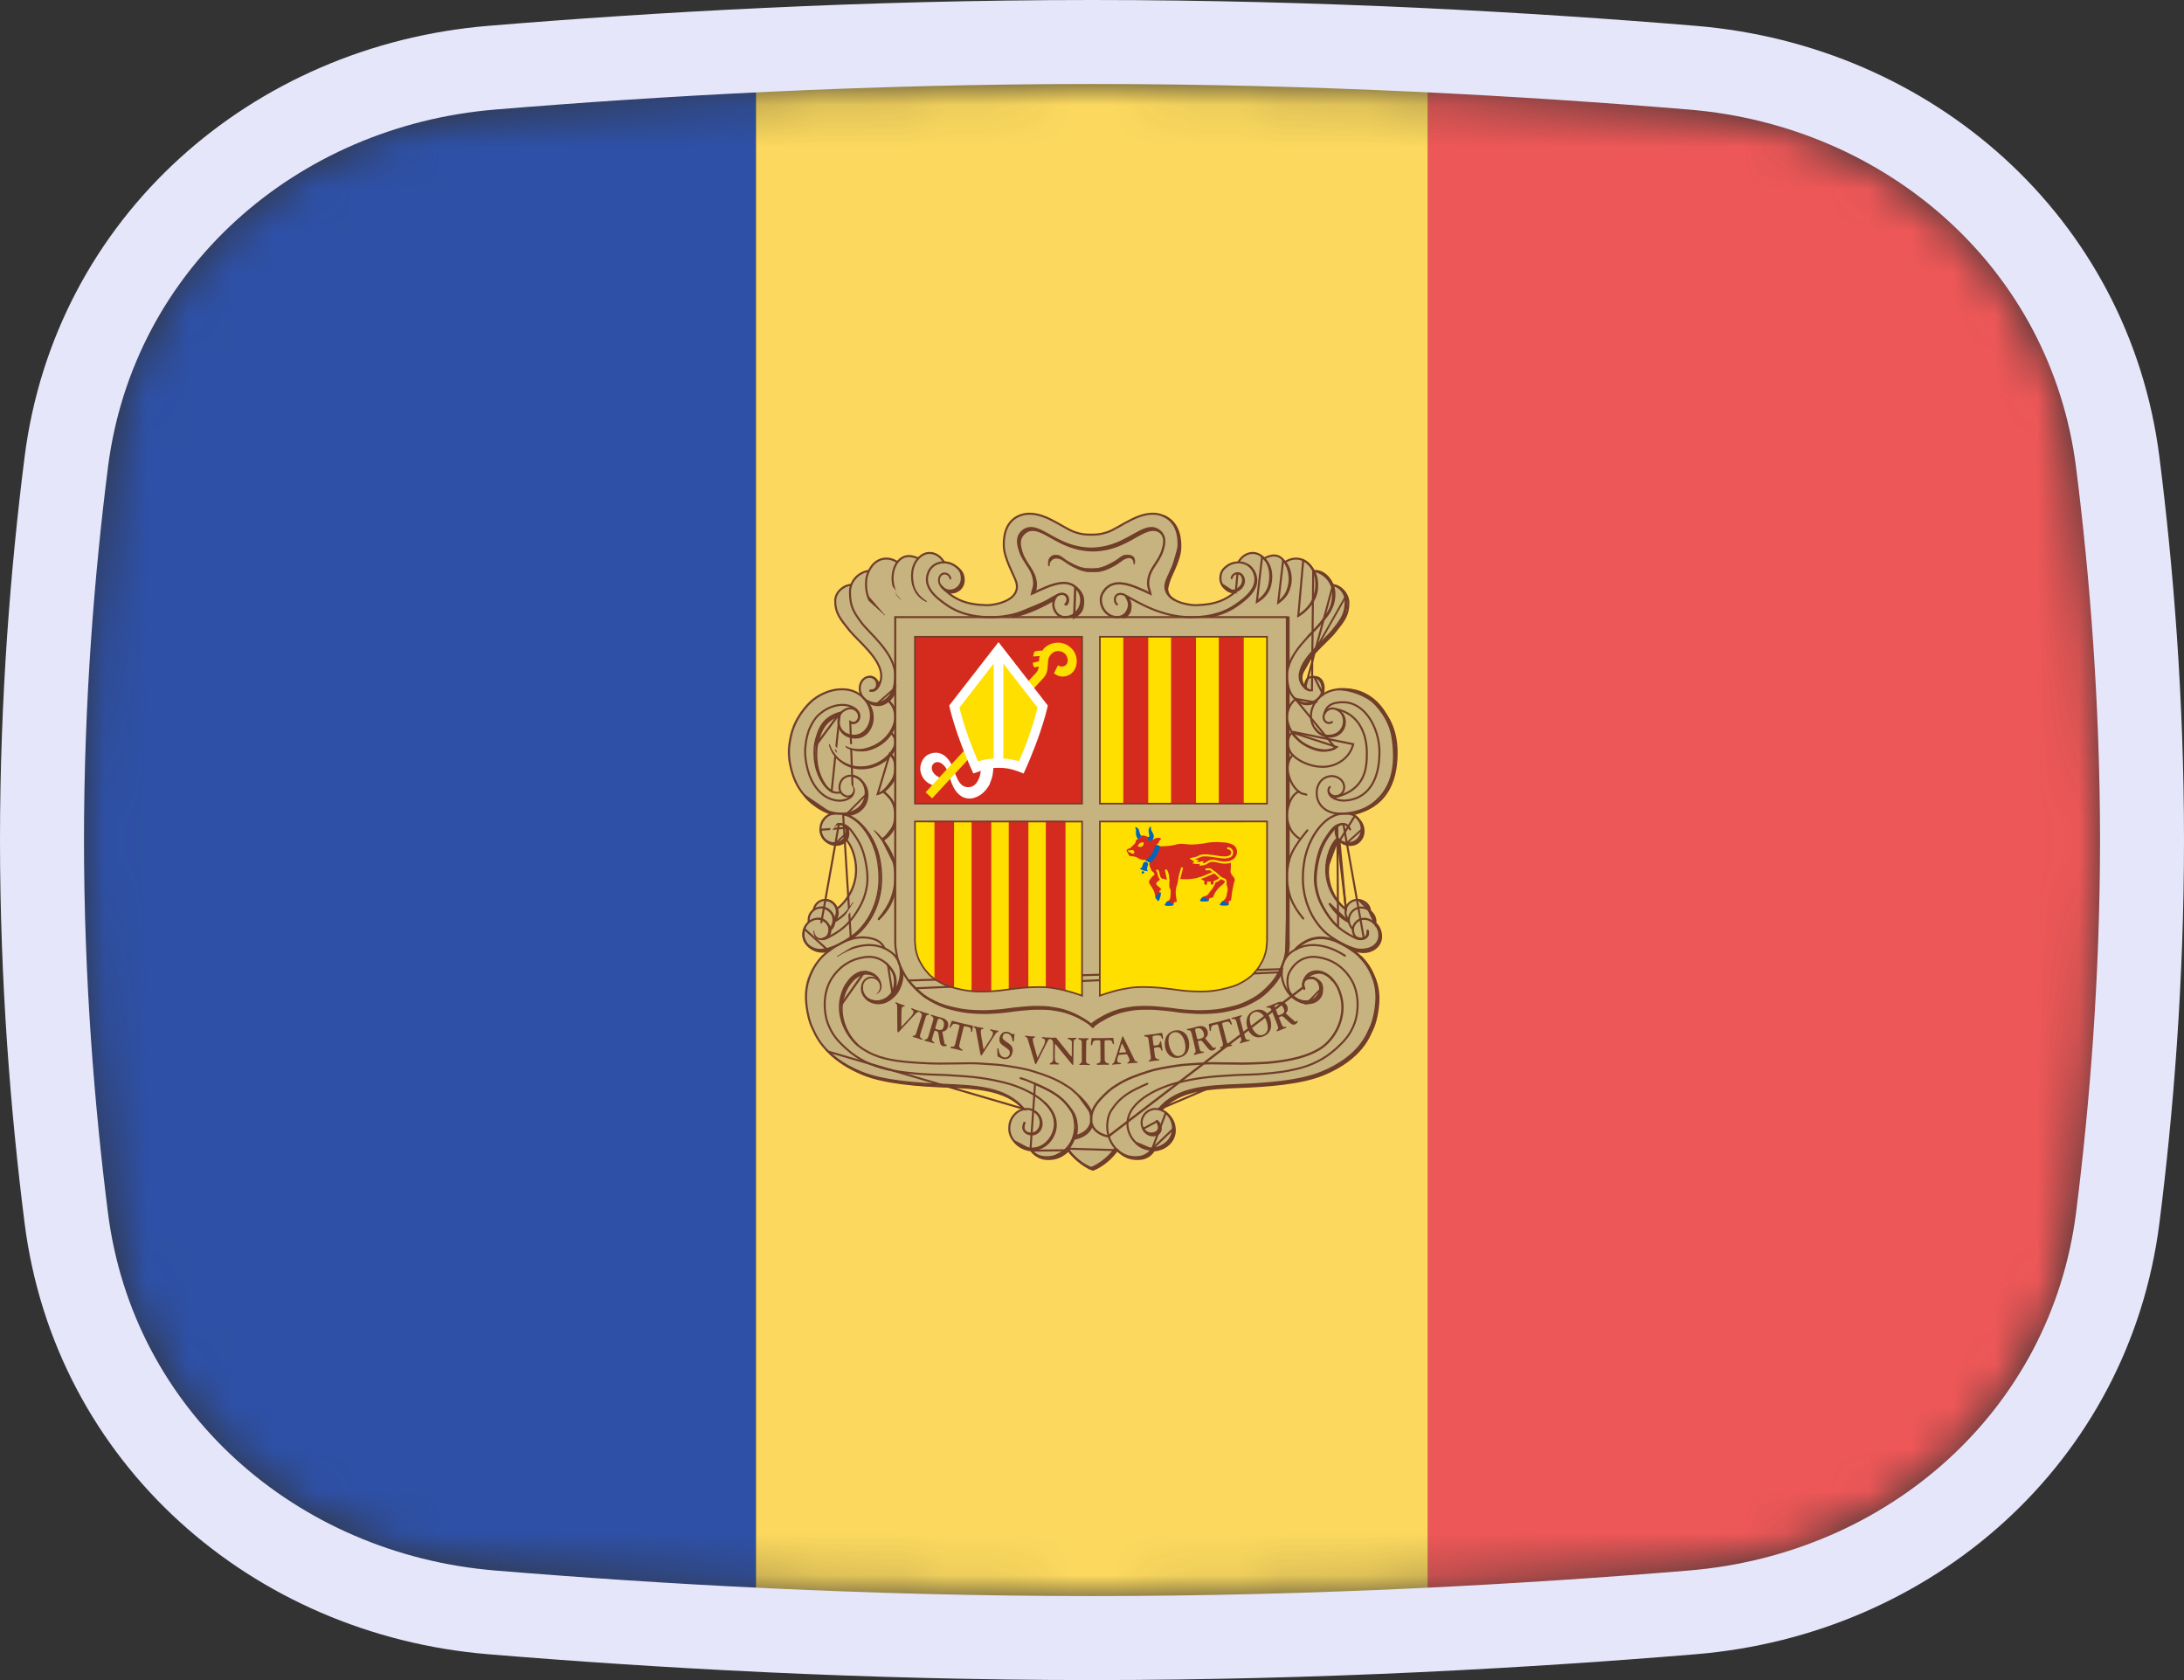 <svg width="52" height="40" viewBox="0 0 52 40" fill="none" xmlns="http://www.w3.org/2000/svg">
<rect x="0" y="0" width="52" height="40" fill="#333333" stroke="none"/>
<mask id="mask0_1_36849" style="mask-type:alpha" maskUnits="userSpaceOnUse" x="2" y="2" width="48" height="36">
<path d="M2.569 11.136C3.167 6.412 7.042 3.002 11.786 2.609C15.641 2.289 20.62 2 26 2C31.38 2 36.359 2.289 40.214 2.609C44.959 3.002 48.833 6.412 49.431 11.136C49.752 13.676 50 16.704 50 20C50 23.296 49.752 26.324 49.431 28.864C48.833 33.587 44.959 36.998 40.214 37.391C36.359 37.711 31.38 38 26 38C20.62 38 15.641 37.711 11.786 37.391C7.042 36.998 3.167 33.587 2.569 28.864C2.248 26.324 2 23.296 2 20C2 16.704 2.248 13.676 2.569 11.136Z" fill="#00D0BF"/>
</mask>
<g mask="url(#mask0_1_36849)">
<rect x="2" y="-4" width="16" height="49" fill="#2E50A6"/>
<rect x="18" y="-4" width="16" height="49" fill="#FCD95E"/>
<rect x="34" y="-4" width="16" height="49" fill="#EE5757"/>
<path d="M24.53 12.219C25.114 12.219 25.353 12.719 25.936 12.719C26.296 12.719 26.506 12.602 26.82 12.425C27.039 12.301 27.179 12.235 27.431 12.235C27.688 12.235 27.846 12.312 27.978 12.533C28.052 12.658 28.114 12.902 28.081 13.043C28.019 13.309 27.981 13.424 27.875 13.67C27.825 13.788 27.777 13.859 27.777 13.988C27.777 14.298 28.198 14.404 28.485 14.409C28.547 14.409 29.073 14.418 29.396 14.091C29.221 14.083 29.024 13.947 29.024 13.772C29.024 13.573 29.164 13.439 29.353 13.382C29.389 13.371 29.45 13.403 29.483 13.386C29.529 13.362 29.507 13.31 29.548 13.278C29.642 13.202 29.703 13.155 29.824 13.155C29.903 13.155 29.949 13.166 30.012 13.212C30.046 13.236 30.058 13.265 30.099 13.265C30.185 13.265 30.228 13.211 30.315 13.211C30.385 13.211 30.427 13.22 30.489 13.252C30.541 13.278 30.539 13.365 30.598 13.365C30.627 13.365 30.78 13.303 30.861 13.303C31.028 13.303 31.117 13.363 31.225 13.49C31.254 13.524 31.272 13.593 31.302 13.593C31.361 13.593 31.499 13.632 31.584 13.717C31.621 13.754 31.637 13.771 31.666 13.816C31.685 13.847 31.716 13.925 31.75 13.938C31.791 13.954 31.825 13.951 31.879 13.985C32.001 14.063 32.095 14.211 32.091 14.354C32.089 14.402 32.068 14.468 32.054 14.514C31.912 15.012 31.573 15.17 31.231 15.598C31.085 15.78 30.971 15.925 30.971 16.159C30.971 16.215 31.04 16.319 31.071 16.366C31.052 16.256 31.102 16.121 31.218 16.115C31.377 16.107 31.5 16.227 31.521 16.385C31.526 16.422 31.512 16.485 31.496 16.523C31.582 16.466 31.695 16.428 31.797 16.416C31.845 16.41 31.893 16.408 31.942 16.41C32.196 16.416 32.476 16.559 32.646 16.703C33.166 17.145 33.229 17.793 33.201 17.972C33.138 18.372 33.178 19.094 32.157 19.382C32.346 19.462 32.474 19.604 32.474 19.778C32.474 19.968 32.329 20.131 32.139 20.131C32.03 20.131 31.955 20.104 31.879 20.028C31.666 20.24 31.625 20.457 31.625 20.757C31.625 20.937 31.66 21.043 31.735 21.205C31.814 21.377 31.872 21.478 32.016 21.602C32.092 21.488 32.172 21.404 32.31 21.404C32.443 21.404 32.556 21.447 32.611 21.568C32.627 21.605 32.613 21.635 32.632 21.671C32.656 21.717 32.696 21.727 32.721 21.773C32.759 21.844 32.721 21.905 32.755 21.979C32.776 22.027 32.823 22.034 32.844 22.081C32.876 22.155 32.885 22.206 32.885 22.287C32.885 22.514 32.678 22.677 32.45 22.677C32.382 22.677 32.344 22.65 32.276 22.656C32.406 22.786 32.505 22.843 32.604 22.999C32.748 23.224 32.784 23.384 32.816 23.649C32.822 23.698 32.823 23.728 32.823 23.779C32.823 24.119 32.77 24.323 32.618 24.628C32.472 24.919 32.348 25.081 32.084 25.271C31.672 25.568 31.371 25.654 30.872 25.75C30.552 25.812 30.369 25.839 30.044 25.86C29.628 25.886 29.391 25.887 28.976 25.915C28.432 25.951 28.055 26.028 27.669 26.414C27.851 26.548 27.977 26.679 27.977 26.904C27.977 27.135 27.834 27.3 27.614 27.372C27.563 27.39 27.525 27.374 27.477 27.4C27.42 27.43 27.423 27.496 27.368 27.53C27.271 27.591 27.196 27.605 27.08 27.605C26.877 27.605 26.738 27.557 26.594 27.413C26.428 27.552 26.371 27.677 26.184 27.783C26.122 27.817 26.09 27.865 26.019 27.865C25.907 27.865 25.856 27.794 25.766 27.728C25.623 27.624 25.547 27.555 25.431 27.42C25.261 27.522 25.156 27.605 24.958 27.605C24.837 27.605 24.76 27.588 24.657 27.523C24.603 27.49 24.595 27.44 24.541 27.407C24.484 27.372 24.437 27.384 24.377 27.359C24.148 27.26 24 27.091 24 26.842C24 26.624 24.138 26.485 24.336 26.394C23.956 26.015 23.584 25.949 23.049 25.915C22.635 25.888 22.4 25.887 21.988 25.86C21.66 25.837 21.478 25.804 21.153 25.75C20.907 25.71 20.762 25.697 20.537 25.593C19.762 25.232 19.269 24.736 19.168 23.888C19.159 23.816 19.161 23.774 19.161 23.7C19.161 23.259 19.334 22.989 19.647 22.677C19.566 22.658 19.512 22.685 19.434 22.656C19.239 22.585 19.099 22.45 19.099 22.242C19.099 22.165 19.102 22.114 19.14 22.047C19.167 22 19.217 21.991 19.229 21.938C19.244 21.867 19.224 21.818 19.256 21.753C19.278 21.709 19.318 21.701 19.339 21.657C19.406 21.517 19.491 21.404 19.647 21.404C19.78 21.404 19.866 21.474 19.934 21.589C20.064 21.529 20.1 21.431 20.174 21.308C20.296 21.103 20.352 20.96 20.352 20.723C20.352 20.557 20.335 20.459 20.283 20.302C20.246 20.189 20.23 20.112 20.146 20.028C20.07 20.104 19.995 20.131 19.886 20.131C19.669 20.131 19.503 19.944 19.503 19.727C19.503 19.565 19.582 19.445 19.729 19.378C19.612 19.277 19.51 19.268 19.38 19.186C19.182 19.061 19.113 18.929 18.983 18.734C18.898 18.607 18.876 18.518 18.832 18.372C18.78 18.195 18.75 18.09 18.75 17.906C18.75 17.858 18.751 17.83 18.757 17.783C18.806 17.412 18.872 17.179 19.106 16.886C19.244 16.712 19.339 16.605 19.544 16.517C19.718 16.441 19.823 16.387 20.013 16.387C20.07 16.387 20.104 16.387 20.16 16.393C20.247 16.404 20.303 16.412 20.379 16.455C20.408 16.471 20.461 16.52 20.461 16.486C20.461 16.446 20.441 16.426 20.441 16.387C20.441 16.229 20.554 16.085 20.711 16.085C20.825 16.085 20.871 16.185 20.927 16.284C20.963 16.224 20.981 16.183 20.981 16.113C20.981 15.853 20.842 15.72 20.68 15.517C20.328 15.076 19.886 14.87 19.886 14.306C19.886 14.137 19.968 14.022 20.112 13.936C20.154 13.911 20.21 13.936 20.252 13.91C20.287 13.887 20.283 13.842 20.305 13.806C20.34 13.751 20.371 13.727 20.42 13.684C20.5 13.614 20.571 13.635 20.66 13.573C20.704 13.543 20.715 13.502 20.749 13.461C20.848 13.342 20.937 13.284 21.094 13.284C21.173 13.284 21.217 13.284 21.29 13.313C21.314 13.323 21.361 13.36 21.367 13.353C21.382 13.334 21.425 13.289 21.475 13.265C21.541 13.233 21.568 13.221 21.642 13.221C21.725 13.221 21.78 13.268 21.864 13.268C21.895 13.268 21.902 13.237 21.927 13.221C22.001 13.171 22.044 13.142 22.135 13.142C22.222 13.142 22.27 13.171 22.344 13.218C22.413 13.262 22.423 13.32 22.494 13.361C22.534 13.384 22.567 13.374 22.611 13.388C22.806 13.454 22.953 13.584 22.953 13.789C22.953 13.9 22.926 13.98 22.843 14.052C22.777 14.111 22.715 14.1 22.631 14.128C22.903 14.345 23.14 14.399 23.487 14.399C23.806 14.399 24.195 14.269 24.195 13.95C24.195 13.803 24.113 13.723 24.055 13.587C23.95 13.345 23.894 13.202 23.894 12.939C23.894 12.73 23.917 12.603 24.038 12.434C24.163 12.259 24.316 12.219 24.53 12.219L24.53 12.219Z" fill="#C7B37F"/>
<path d="M22.41 13.913C22.431 13.992 22.495 14.066 22.596 14.097C22.656 14.116 22.795 14.108 22.885 13.992C22.959 13.897 22.953 13.78 22.926 13.687C22.908 13.626 22.859 13.568 22.795 13.519L22.411 13.909L22.411 13.913L22.41 13.913Z" stroke="#703D29" stroke-width="0.05" stroke-linejoin="round"/>
<path d="M32.144 19.747C32.054 19.528 31.821 19.626 31.806 19.747C31.773 20.024 32.016 20.108 32.19 20.063C32.275 20.04 32.338 19.986 32.378 19.916C32.423 19.837 32.437 19.733 32.408 19.634C32.394 19.589 32.376 19.551 32.343 19.509C32.311 19.466 32.278 19.437 32.247 19.418C32.18 19.375 32.108 19.371 31.994 19.371C31.572 19.371 31.203 19.869 31.079 20.387C31.038 20.557 30.982 20.937 31.06 21.297C31.143 21.681 31.309 21.947 31.504 22.149C31.609 22.258 31.753 22.355 31.939 22.461C31.996 22.493 32.148 22.56 32.254 22.591C32.362 22.622 32.462 22.617 32.552 22.597C32.802 22.543 32.918 22.311 32.792 22.073C32.689 21.878 32.385 21.772 32.242 22.02C32.23 22.041 32.211 22.087 32.212 22.137C32.213 22.203 32.24 22.283 32.287 22.313C32.396 22.383 32.57 22.363 32.562 22.171" stroke="#703D29" stroke-width="0.05" stroke-linecap="round"/>
<path d="M30.841 22.61C30.925 22.51 31.12 22.361 31.342 22.334C31.567 22.306 31.763 22.372 31.963 22.479C32.353 22.689 32.571 22.915 32.716 23.333C32.752 23.44 32.783 23.6 32.779 23.77C32.772 24.041 32.703 24.338 32.629 24.482C32.565 24.607 32.396 25.159 31.47 25.54C30.929 25.763 30.099 25.814 29.527 25.837C28.74 25.868 28.014 25.897 27.592 26.416" stroke="#703D29" stroke-width="0.062"/>
<path d="M26.806 14.186C26.869 14.299 26.903 14.367 26.867 14.484C26.826 14.615 26.732 14.694 26.599 14.694C26.298 14.694 26.121 14.338 26.257 14.111C26.498 13.708 26.961 13.934 27.39 14.134C27.369 14.03 27.333 13.997 27.337 13.869C27.346 13.551 27.582 13.407 27.676 13.113C27.732 12.938 27.754 12.786 27.626 12.662C27.515 12.554 27.385 12.555 27.239 12.613C26.948 12.727 26.598 13.055 25.982 13.064C25.366 13.055 25.013 12.727 24.721 12.613C24.576 12.555 24.446 12.554 24.334 12.662C24.206 12.786 24.229 12.938 24.285 13.113C24.379 13.407 24.614 13.551 24.624 13.869C24.628 13.997 24.591 14.03 24.571 14.134C25 13.934 25.481 13.688 25.704 14.111C25.828 14.347 25.663 14.694 25.361 14.694C25.229 14.694 25.135 14.61 25.094 14.484C25.057 14.371 25.094 14.273 25.154 14.186M31.038 23.5C31.015 23.417 31.036 23.337 31.102 23.247C31.189 23.127 31.376 23.086 31.546 23.18C31.602 23.211 31.673 23.253 31.738 23.338C31.762 23.37 31.803 23.422 31.824 23.458C31.876 23.546 31.897 23.618 31.907 23.646C32.093 24.176 31.797 24.749 31.41 24.979C31.11 25.158 30.751 25.238 30.322 25.288C30.129 25.311 30.019 25.309 29.825 25.318C29.669 25.325 29.534 25.323 29.407 25.321C29.303 25.32 29.204 25.32 29.102 25.318C28.937 25.314 28.766 25.31 28.556 25.326C28.336 25.342 28.171 25.347 27.984 25.378C27.863 25.398 27.72 25.418 27.571 25.452C27.526 25.462 27.48 25.47 27.435 25.484C27.404 25.493 27.374 25.502 27.343 25.512C27.074 25.594 26.812 25.694 26.605 25.827C26.541 25.868 26.469 25.91 26.417 25.958C26.385 25.989 26.346 26.019 26.314 26.05C26.169 26.193 26.021 26.347 25.987 26.556C25.98 26.594 25.98 26.635 25.98 26.677C25.98 26.813 26.091 26.997 26.388 27.057L31.038 23.5Z" stroke="#703D29" stroke-width="0.054"/>
<path d="M25.756 14.408C25.749 14.525 25.701 14.6 25.585 14.648M25.602 13.977C25.718 14.066 25.801 14.175 25.787 14.354C25.772 14.546 25.725 14.593 25.575 14.696L25.602 13.977Z" stroke="#703D29" stroke-width="0.054" stroke-linecap="round"/>
<path d="M22.74 13.478L22.793 13.516L22.849 13.576L22.887 13.651L22.906 13.715L22.91 13.798L22.906 13.855L22.887 13.919L22.849 13.964L22.804 14.013L22.74 14.047L22.657 14.066L22.586 14.077L22.511 14.043L22.443 13.994L22.401 13.934L22.371 13.858V13.828L22.74 13.478H22.74Z" fill="#C7B37F"/>
<path d="M22.625 13.773C22.601 13.648 22.455 13.622 22.399 13.696C22.311 13.809 22.375 13.999 22.552 14.054C22.613 14.073 22.752 14.066 22.842 13.949C22.916 13.854 22.91 13.737 22.883 13.644C22.865 13.584 22.817 13.531 22.752 13.482C22.546 13.325 22.214 13.361 22.105 13.625C21.964 13.965 22.27 14.22 22.552 14.412C22.908 14.654 23.313 14.697 23.618 14.694C24.311 14.687 24.838 14.355 25.18 14.167C25.26 14.123 25.342 14.132 25.384 14.182C25.43 14.239 25.429 14.33 25.365 14.389" stroke="#703D29" stroke-width="0.05" stroke-linecap="round"/>
<path d="M21.459 23.171L21.448 23.306L21.426 23.401L21.358 23.562L21.252 23.702L21.14 23.792L21.057 23.834L20.94 23.86M20.571 23.156L20.417 23.212L20.259 23.333L20.191 23.427L20.104 23.578L20.067 23.691L20.036 23.83L20.021 23.935L20.571 23.156Z" stroke="#703D29" stroke-width="0.051"/>
<path d="M25.994 26.782C25.966 26.907 25.849 27.05 25.593 27.102L25.544 27.113" stroke="#703D29" stroke-width="0.058"/>
<path d="M32.386 22.779C32.547 22.93 32.661 23.113 32.748 23.366C32.785 23.472 32.816 23.632 32.811 23.802C32.804 24.074 32.736 24.37 32.661 24.514C32.597 24.639 32.428 25.191 31.502 25.573C30.962 25.795 30.132 25.846 29.559 25.869C28.784 25.9 28.067 25.928 27.643 26.427" stroke="#703D29" stroke-width="0.066"/>
<path d="M31.12 23.282C31.177 23.203 31.387 23.104 31.556 23.198C31.612 23.229 31.678 23.268 31.736 23.355" stroke="#703D29" stroke-width="0.045"/>
<path d="M32.188 22.596C32.226 22.611 32.264 22.624 32.297 22.633C32.405 22.664 32.507 22.667 32.595 22.64C32.809 22.576 32.946 22.376 32.835 22.116C32.809 22.055 32.76 21.998 32.703 21.954" stroke="#703D29" stroke-width="0.066"/>
<path d="M22.909 13.84C22.909 13.97 22.813 14.052 22.683 14.079M19.982 16.996C19.838 17.085 19.731 17.106 19.619 17.235C19.508 17.456 19.464 17.574 19.421 17.751L19.982 16.996Z" stroke="#703D29" stroke-width="0.05" stroke-linecap="round"/>
<path d="M31.848 16.41C32.206 16.402 33.245 16.683 33.253 17.905C33.26 19.112 32.508 19.309 32.207 19.389" stroke="#703D29" stroke-width="0.048"/>
<path d="M31.942 16.41C32.559 16.383 33.196 16.837 33.224 17.971C33.246 18.856 32.618 19.258 32.316 19.338" stroke="#703D29" stroke-width="0.05"/>
<path d="M20.901 16.294L20.903 16.37M31.598 20.677L31.608 20.556L31.648 20.364L31.705 20.214L31.769 20.09L31.852 19.991L31.598 20.677ZM32.441 19.733L32.432 19.852L32.398 19.933L32.345 20.01L32.285 20.055L32.193 20.089L32.112 20.095L32.051 20.085L32.441 19.733ZM30.969 16.09L30.995 15.962L31.052 15.843L31.125 15.725L31.251 15.563L31.351 15.452L31.513 15.288L31.652 15.147L31.74 15.045L31.857 14.904L31.961 14.748L32.023 14.62L32.057 14.454L32.067 14.248L32.048 14.189L30.969 16.09ZM31.119 23.887L31.242 23.862L31.334 23.813L31.385 23.762L31.421 23.704L31.445 23.61L31.447 23.544L31.119 23.887ZM19.474 22.625L19.564 22.632L19.681 22.623L19.797 22.581L19.474 22.625ZM20.176 19.816L20.161 19.922L20.136 19.969L20.101 20.014L20.052 20.052L19.997 20.076L19.925 20.087L19.877 20.091L20.176 19.816ZM20.626 18.909L20.599 19.073L20.567 19.145L20.502 19.235L20.413 19.303L20.323 19.348L20.148 19.391L20.626 18.909ZM21.305 16.383L21.271 16.481L21.23 16.553L21.173 16.632L21.094 16.703L21 16.748L20.921 16.767L20.872 16.763L21.305 16.383Z" stroke="#703D29" stroke-width="0.043"/>
<path d="M32.272 22.323C32.278 22.331 32.3 22.334 32.307 22.338C32.415 22.403 32.626 22.323 32.564 22.157M21.042 18.834C20.995 18.876 20.942 18.909 20.884 18.932L21.042 18.834Z" stroke="#703D29" stroke-width="0.048" stroke-linecap="round"/>
<path d="M26.576 27.361C26.478 27.512 26.244 27.738 26 27.828C25.755 27.738 25.522 27.512 25.424 27.361M31.899 20.01C31.975 20.109 32.119 20.135 32.232 20.106C32.318 20.083 32.381 20.029 32.421 19.959C32.466 19.88 32.48 19.776 32.45 19.677C32.437 19.632 32.418 19.594 32.386 19.552C32.354 19.509 32.314 19.464 32.283 19.444C32.275 19.439 32.267 19.431 32.258 19.425L31.899 20.01ZM32.744 21.999C32.747 21.981 32.749 21.963 32.749 21.945C32.749 21.857 32.712 21.777 32.651 21.723C32.631 21.704 32.611 21.675 32.586 21.663L32.744 21.999ZM32.622 21.698C32.618 21.557 32.503 21.456 32.36 21.431L32.622 21.698ZM32.044 21.646C32.011 21.619 31.976 21.596 31.945 21.564C31.76 21.37 31.621 21.084 31.619 20.757C31.617 20.443 31.743 20.124 31.89 20L32.044 21.646ZM27.615 26.405L27.75 26.28L27.845 26.209L28.021 26.1L28.187 26.021L28.304 25.991L28.537 25.938L28.808 25.896L27.615 26.405Z" stroke="#703D29" stroke-width="0.048"/>
<path d="M25.591 27.048C25.561 27.162 25.505 27.272 25.424 27.36" stroke="#703D29" stroke-width="0.048" stroke-linecap="round"/>
<path d="M26.555 27.34C26.457 27.491 26.223 27.717 25.979 27.807C25.734 27.717 25.5 27.491 25.402 27.34M25.616 26.89L25.582 27.056L25.616 26.89ZM25.405 27.372L25.333 27.444L25.205 27.515L25.059 27.56L25.405 27.372ZM24.632 14.106C24.65 14.049 24.669 14.005 24.666 13.911C24.657 13.594 24.421 13.449 24.327 13.156C24.271 12.981 24.248 12.829 24.377 12.705C24.488 12.596 24.618 12.598 24.764 12.655C25.055 12.769 25.408 13.098 26.024 13.107C25.408 13.098 25.055 12.769 24.764 12.655C24.618 12.598 24.476 12.581 24.364 12.69C24.236 12.814 24.271 12.981 24.327 13.156C24.421 13.449 24.645 13.594 24.654 13.911C24.657 14.005 24.632 14.049 24.614 14.106H24.632ZM26.022 13.085C26.628 13.053 27.148 12.646 27.316 12.613C27.465 12.583 27.548 12.596 27.658 12.696C27.548 12.596 27.424 12.599 27.282 12.655C26.99 12.769 26.64 13.098 26.024 13.107L26.022 13.085ZM32.047 21.648C31.794 21.467 31.578 21.122 31.576 20.714C31.574 20.401 31.7 20.082 31.847 19.958L32.047 21.648Z" stroke="#703D29" stroke-width="0.048"/>
<path d="M25.005 14.265C25.068 14.23 25.127 14.197 25.18 14.167C25.26 14.123 25.356 14.133 25.398 14.183C25.444 14.239 25.451 14.337 25.387 14.396" stroke="#703D29" stroke-width="0.048" stroke-linecap="round"/>
<path d="M21.115 16.645C21.249 16.759 21.314 16.901 21.314 17.078C21.314 17.312 21.118 17.695 20.636 17.831C20.452 17.882 20.269 17.84 20.158 17.773M24.1 14.689C24.516 14.602 24.855 14.416 25.111 14.273L24.1 14.689ZM27.552 26.695C27.587 26.718 27.609 26.767 27.609 26.767C27.619 26.79 27.631 26.811 27.634 26.831C27.654 26.946 27.578 27.018 27.485 27.029C27.357 27.044 27.26 26.968 27.219 26.875L27.552 26.695ZM24.079 14.668C24.494 14.581 24.833 14.395 25.09 14.251L24.079 14.668ZM32.472 22.34C32.393 22.37 32.35 22.366 32.252 22.322C32.211 22.304 32.165 22.276 32.111 22.246C31.918 22.136 31.689 21.964 31.474 21.561C31.417 21.454 31.374 21.34 31.345 21.222C31.325 21.138 31.311 21.055 31.307 20.97C31.302 20.825 31.318 20.673 31.354 20.499C31.414 20.212 31.486 20.057 31.663 19.814C31.75 19.695 31.825 19.622 31.986 19.618L32.472 22.34Z" stroke="#703D29" stroke-width="0.048"/>
<path d="M21.194 17.439C21.28 17.499 21.314 17.567 21.314 17.684C21.314 17.765 21.262 17.869 21.173 17.968C21.028 18.13 20.782 18.268 20.509 18.271C20.361 18.273 20.207 18.242 20.053 18.139C19.888 18.029 19.801 17.879 19.763 17.732" stroke="#703D29" stroke-width="0.048"/>
<path d="M21.31 16.459C21.262 16.599 21.173 16.699 21.033 16.762C20.893 16.825 20.731 16.766 20.645 16.7M21.186 17.944C21.284 18.034 21.314 18.147 21.314 18.289C21.314 18.497 21.23 18.657 21.036 18.827C20.99 18.866 20.941 18.902 20.889 18.932L21.186 17.944ZM30.681 17.262V17.529V17.262ZM30.66 17.196V17.573V17.196ZM30.681 16.381V16.874V16.381ZM30.66 16.272V16.946V16.272ZM30.516 23.147C30.423 23.333 30.348 23.43 30.2 23.576C30.051 23.724 29.947 23.791 29.76 23.885C29.577 23.977 29.462 24.006 29.263 24.051C29.064 24.096 28.947 24.105 28.743 24.115C28.556 24.123 28.45 24.115 28.263 24.102C28.064 24.089 27.953 24.061 27.753 24.043C27.588 24.029 27.495 24.015 27.33 24.016C27.16 24.016 27.062 24.017 26.895 24.047C26.739 24.075 26.65 24.097 26.503 24.156C26.3 24.238 26.07 24.382 26.021 24.446C25.972 24.382 25.743 24.238 25.539 24.156C25.393 24.097 25.304 24.075 25.148 24.047C24.98 24.017 24.883 24.016 24.713 24.016C24.547 24.015 24.454 24.029 24.29 24.043C24.09 24.061 23.979 24.089 23.779 24.102C23.593 24.115 23.486 24.123 23.299 24.115C23.096 24.105 22.979 24.096 22.78 24.051C22.581 24.006 22.466 23.976 22.283 23.885C22.095 23.791 21.992 23.724 21.843 23.576C21.827 23.561 21.812 23.546 21.797 23.53L30.516 23.147ZM24.987 27.568L25.123 27.551L24.987 27.568ZM27.413 27.373L27.55 27.36L27.68 27.308L27.771 27.253L27.895 27.106L27.921 27.05L27.941 26.924L27.947 26.865L27.413 27.373ZM31.497 16.523C31.555 16.323 31.483 16.112 31.29 16.117L31.497 16.523ZM21.306 19.64C21.257 19.806 21.152 19.92 21.034 19.994L21.306 19.64Z" stroke="#703D29" stroke-width="0.048"/>
<path d="M20.249 17.193C20.365 17.253 20.482 17.165 20.458 17.014C20.447 16.943 20.371 16.854 20.268 16.848" stroke="#703D29" stroke-width="0.048" stroke-linecap="round"/>
<path d="M20.729 23.568C20.754 23.591 20.76 23.622 20.793 23.628C20.844 23.638 20.884 23.656 20.934 23.589C20.997 23.505 20.963 23.375 20.898 23.293C20.829 23.206 20.627 23.128 20.457 23.223C20.4 23.254 20.329 23.296 20.265 23.381C20.241 23.413 20.2 23.465 20.178 23.501C20.127 23.589 20.106 23.661 20.096 23.689C19.941 24.13 20.125 24.593 20.41 24.875" stroke="#703D29" stroke-width="0.048"/>
<path d="M27.543 26.685C27.561 26.704 27.578 26.724 27.592 26.745C27.602 26.768 27.61 26.789 27.613 26.809C27.633 26.925 27.557 26.996 27.464 27.007C27.335 27.022 27.25 26.947 27.209 26.854" stroke="#703D29" stroke-width="0.048" stroke-linecap="round"/>
<path d="M32.586 21.663C32.564 21.528 32.45 21.426 32.312 21.426C32.159 21.426 32.035 21.553 32.035 21.71C32.035 21.787 32.065 21.857 32.113 21.908M31.267 13.591C31.521 13.621 31.741 13.863 31.741 14.123C31.741 14.458 31.628 14.583 31.452 14.822C31.263 15.079 30.646 15.549 30.646 16.084C30.646 16.407 30.737 16.614 30.97 16.72C31.12 16.788 31.297 16.714 31.377 16.642C31.572 16.465 31.494 16.154 31.29 16.117C31.042 16.072 30.995 16.463 31.237 16.437L31.267 13.591Z" stroke="#703D29" stroke-width="0.048"/>
<path d="M21.02 18.839C21.227 19.001 21.314 19.158 21.314 19.408C21.314 19.694 21.175 19.871 21.013 19.972M30.846 16.645C30.711 16.759 30.646 16.901 30.646 17.078C30.646 17.312 30.842 17.695 31.324 17.831C31.509 17.882 31.685 17.878 31.796 17.81L30.846 16.645ZM19.99 17.028C19.875 17.067 19.731 17.138 19.625 17.289C19.535 17.417 19.483 17.594 19.45 17.749C19.436 17.816 19.419 18.031 19.462 18.253C19.494 18.416 19.562 18.569 19.637 18.679C19.663 18.719 19.688 18.745 19.715 18.773C19.74 18.798 19.776 18.82 19.801 18.839L19.99 17.028ZM24.644 25.803C25.011 25.966 25.28 26.088 25.508 26.448C25.58 26.561 25.598 26.723 25.598 26.817C25.598 27.02 25.516 27.25 25.346 27.393C25.189 27.525 25.034 27.566 24.842 27.547C24.696 27.533 24.559 27.427 24.537 27.351L24.644 25.803Z" stroke="#703D29" stroke-width="0.048"/>
<path d="M20.832 19.769C21.141 20.153 21.305 20.381 21.314 20.838C21.323 21.268 21.186 21.561 20.93 21.87" stroke="#703D29" stroke-width="0.048" stroke-linecap="round"/>
<path d="M30.681 21.214V22.436H30.685C30.685 22.437 30.684 22.552 30.674 22.624C30.668 22.672 30.661 22.715 30.654 22.755M26.751 14.693C26.807 14.656 26.848 14.597 26.872 14.524C26.909 14.411 26.909 14.315 26.849 14.229C26.923 14.326 26.93 14.408 26.909 14.526C26.896 14.601 26.848 14.641 26.788 14.695L26.751 14.693Z" stroke="#703D29" stroke-width="0.048"/>
<path d="M21.482 23.103C21.515 23.343 21.414 23.578 21.312 23.686C21.248 23.754 21.108 23.883 20.935 23.885C20.649 23.889 20.564 23.692 20.546 23.645M30.66 21.096V22.414H30.663C30.663 22.415 30.663 22.53 30.653 22.602C30.643 22.678 30.632 22.742 30.618 22.802L30.66 21.096ZM30.66 19.553V20.652V19.553ZM30.682 19.64V20.534V19.64ZM30.682 18.503V19.173V18.503ZM30.66 18.424V19.25V18.424ZM30.682 17.817V18.077V17.817ZM30.66 17.765V18.141V17.765ZM30.521 23.074C30.513 23.091 30.504 23.108 30.495 23.126C30.402 23.312 30.327 23.409 30.179 23.555C30.029 23.703 29.926 23.77 29.738 23.864C29.556 23.956 29.441 23.985 29.241 24.03C29.042 24.075 28.926 24.084 28.722 24.094C28.535 24.102 28.429 24.094 28.242 24.081C28.042 24.067 27.931 24.04 27.732 24.022C27.567 24.008 27.474 23.994 27.308 23.995C27.138 23.995 27.041 23.996 26.873 24.026C26.717 24.053 26.629 24.076 26.482 24.135C26.279 24.217 26.049 24.361 26 24.425C25.951 24.361 25.721 24.217 25.518 24.135C25.371 24.076 25.283 24.053 25.127 24.026C24.959 23.996 24.862 23.995 24.692 23.995C24.526 23.994 24.433 24.008 24.268 24.022C24.069 24.04 23.958 24.067 23.758 24.081C23.571 24.094 23.465 24.102 23.278 24.094C23.074 24.084 22.958 24.075 22.759 24.03C22.559 23.985 22.444 23.955 22.262 23.864C22.074 23.77 21.971 23.703 21.821 23.555C21.743 23.478 21.685 23.415 21.634 23.344L30.521 23.074Z" stroke="#703D29" stroke-width="0.048"/>
<path d="M26.601 27.382C26.618 27.401 26.637 27.419 26.657 27.435C26.814 27.568 26.969 27.609 27.161 27.59C27.307 27.576 27.423 27.478 27.469 27.394C27.469 27.394 27.495 27.366 27.503 27.339M21.142 22.979C21.195 23.032 21.243 23.096 21.282 23.171C21.354 23.307 21.332 23.533 21.275 23.638C21.269 23.649 21.261 23.662 21.252 23.674L21.142 22.979ZM19.721 25.037C19.891 25.216 20.148 25.41 20.543 25.572C21.084 25.795 21.914 25.846 22.486 25.869C23.247 25.899 23.948 25.93 24.375 26.401L19.721 25.037ZM25.689 26.093C25.814 26.217 25.943 26.35 25.997 26.519L25.689 26.093ZM25.441 27.386C25.425 27.403 25.407 27.42 25.389 27.436C25.232 27.568 25.076 27.609 24.884 27.59C24.739 27.576 24.598 27.466 24.561 27.395L25.441 27.386ZM24.156 27.175C24.163 27.185 24.17 27.194 24.178 27.203C24.269 27.309 24.413 27.376 24.564 27.389L24.156 27.175ZM26.597 27.383C26.499 27.533 26.266 27.759 26.021 27.849C25.776 27.759 25.543 27.533 25.445 27.383L25.422 27.348L26.597 27.383Z" stroke="#703D29" stroke-width="0.048"/>
<path d="M27.454 27.351L27.398 27.442L27.312 27.512L27.183 27.566L27.066 27.571" stroke="#703D29" stroke-width="0.048"/>
<path d="M29.712 13.45C29.776 13.493 29.841 13.56 29.877 13.646C30.018 13.986 29.711 14.241 29.429 14.433C29.227 14.571 29.008 14.644 28.801 14.681M27.758 26.491C27.828 26.544 27.896 26.624 27.933 26.71C27.956 26.765 27.967 26.826 27.971 26.889C27.977 27.009 27.935 27.119 27.863 27.203C27.766 27.316 27.616 27.384 27.455 27.39C27.443 27.39 27.431 27.391 27.419 27.39L27.758 26.491ZM27.433 27.369C27.28 27.375 27.143 27.309 27.042 27.205L27.433 27.369ZM31.859 22.07C31.739 21.96 31.615 21.807 31.496 21.582C31.438 21.475 31.395 21.362 31.366 21.244C31.346 21.16 31.332 21.077 31.328 20.991C31.323 20.846 31.339 20.695 31.375 20.521C31.435 20.234 31.542 20.012 31.684 19.835C31.732 19.775 31.788 19.7 31.841 19.667L31.859 22.07ZM31.737 13.931C31.929 13.945 32.107 14.152 32.105 14.355C32.101 14.649 32.003 14.771 31.771 15.059C31.572 15.308 30.973 15.744 30.988 16.162C30.991 16.236 31.031 16.313 31.075 16.375L31.737 13.931ZM30.836 16.637C30.879 16.679 30.93 16.713 30.991 16.741C31.101 16.791 31.224 16.765 31.314 16.72L30.836 16.637Z" stroke="#703D29" stroke-width="0.048"/>
<path d="M27.972 14.287C27.936 14.269 27.898 14.243 27.872 14.214C27.805 14.139 27.761 14.038 27.812 13.883C27.86 13.739 28.09 13.337 28.102 13.058C28.119 12.633 27.955 12.381 27.699 12.283M29.388 14.105C29.32 14.104 29.238 14.085 29.15 13.992C29.13 13.97 29.106 13.942 29.096 13.916L29.388 14.105Z" stroke="#703D29" stroke-width="0.048"/>
<path d="M30.653 23.594C30.666 23.626 30.698 23.657 30.698 23.657C30.747 23.739 30.937 23.883 31.11 23.885C31.397 23.889 31.465 23.689 31.472 23.644C31.508 23.426 31.433 23.366 31.321 23.305C31.321 23.305 31.255 23.27 31.176 23.284M28.08 12.963L28.07 13.123L28.027 13.286L27.944 13.51L27.88 13.653L27.814 13.796L27.78 13.896L27.767 13.97L27.777 14.04L28.08 12.963Z" stroke="#703D29" stroke-width="0.048" stroke-linecap="round"/>
<path d="M21.215 17.454C21.252 17.48 21.282 17.514 21.303 17.553M19.73 22.639C19.629 22.665 19.534 22.665 19.451 22.64C19.237 22.576 19.063 22.371 19.152 22.116L19.73 22.639ZM20.165 19.708C20.186 19.73 20.193 19.762 20.196 19.789C20.229 20.067 19.986 20.148 19.813 20.102C19.727 20.08 19.625 20 19.585 19.93C19.555 19.877 19.539 19.817 19.538 19.756L20.165 19.708ZM21.207 17.965C21.248 18.002 21.28 18.048 21.301 18.099L21.207 17.965Z" stroke="#703D29" stroke-width="0.048"/>
<path d="M21.312 17.81C21.289 17.867 21.248 17.93 21.195 17.99C21.049 18.152 20.803 18.289 20.53 18.293C20.382 18.295 20.229 18.264 20.074 18.16C19.909 18.05 19.801 17.893 19.765 17.738" stroke="#703D29" stroke-width="0.048" stroke-linecap="round"/>
<path d="M21.128 16.657C21.212 16.728 21.276 16.819 21.307 16.913" stroke="#703D29" stroke-width="0.048"/>
<path d="M21.31 17.259C21.243 17.48 21.043 17.754 20.657 17.852C20.473 17.898 20.236 17.84 20.155 17.771" stroke="#703D29" stroke-width="0.048" stroke-linecap="round"/>
<path d="M19.964 17.207C19.984 17.406 20.117 17.556 20.37 17.561C20.726 17.567 20.943 17.049 20.627 16.684" stroke="#703D29" stroke-width="0.048"/>
<path d="M20.187 19.408C20.505 19.37 20.684 19.133 20.649 18.855C20.622 18.644 20.428 18.482 20.296 18.472M19.163 18.945C19.215 19.01 19.276 19.069 19.339 19.121C19.465 19.227 19.615 19.32 19.788 19.371L19.163 18.945Z" stroke="#703D29" stroke-width="0.048" stroke-linecap="round"/>
<path d="M20.706 16.114C20.844 16.109 20.922 16.234 20.921 16.34" stroke="#703D29" stroke-width="0.048"/>
<path d="M31.963 17.003C32.093 17.182 32.008 17.533 31.654 17.539C31.516 17.542 31.391 17.465 31.318 17.349M20.674 14.22C20.749 14.418 20.896 14.572 21.054 14.661L20.674 14.22Z" stroke="#703D29" stroke-width="0.048" stroke-linecap="round"/>
<path d="M30.681 14.677V15.873" stroke="#703D29" stroke-width="0.048"/>
<path d="M30.101 13.294C30.305 13.183 30.462 13.203 30.579 13.365C30.705 13.54 30.723 13.774 30.695 13.911C30.654 14.114 30.595 14.199 30.433 14.346M20.245 17.19C20.354 17.269 20.494 17.135 20.44 16.994C20.404 16.898 20.268 16.795 20.079 16.923C19.872 17.064 19.929 17.51 20.328 17.518C20.684 17.524 20.9 17.006 20.584 16.642C20.28 16.291 19.726 16.373 19.364 16.661C19.21 16.783 18.92 17.104 18.829 17.54C18.802 17.676 18.783 17.788 18.785 17.924C18.787 18.014 18.795 18.115 18.822 18.241C18.876 18.494 18.966 18.68 19.055 18.809C19.089 18.859 19.12 18.9 19.153 18.933C19.215 18.995 19.234 19.028 19.296 19.08C19.501 19.25 19.764 19.384 20.087 19.37C20.441 19.355 20.644 19.106 20.607 18.813C20.57 18.528 20.283 18.386 20.095 18.519C19.966 18.609 19.921 18.889 20.147 18.956C20.275 18.993 20.388 18.831 20.298 18.737L20.245 17.19Z" stroke="#703D29" stroke-width="0.048" stroke-linecap="round"/>
<path d="M30.593 13.384C30.827 13.23 31.08 13.296 31.218 13.501C31.32 13.652 31.346 13.778 31.339 13.964C31.326 14.284 31.127 14.537 30.906 14.661" stroke="#703D29" stroke-width="0.048" stroke-linecap="round"/>
<path d="M31.693 13.923C31.885 13.938 32.039 14.112 32.039 14.314C32.039 14.604 31.958 14.73 31.726 15.018C31.527 15.267 30.928 15.704 30.944 16.121C30.949 16.279 31.082 16.428 31.197 16.437" stroke="#703D29" stroke-width="0.048"/>
<path d="M31.715 17.19C31.606 17.269 31.467 17.141 31.527 17.006C31.569 16.912 31.693 16.795 31.881 16.923C32.089 17.064 32.032 17.51 31.633 17.518C31.277 17.524 31.036 17.019 31.377 16.642C31.687 16.297 32.263 16.364 32.625 16.652C32.779 16.774 33.088 17.11 33.154 17.551C33.235 18.085 33.224 18.741 32.673 19.145C32.452 19.308 32.145 19.382 31.873 19.37C31.52 19.355 31.316 19.106 31.354 18.813C31.39 18.528 31.665 18.408 31.866 18.519C32.075 18.635 32.039 18.929 31.813 18.956C31.681 18.971 31.572 18.831 31.663 18.737" stroke="#703D29" stroke-width="0.048" stroke-linecap="round"/>
<path d="M31.527 17.006C31.586 16.742 31.812 16.717 31.995 16.72C32.493 16.727 32.838 17.319 32.844 17.89C32.851 18.613 32.537 19.039 32.009 19.061C31.872 19.067 31.637 19.002 31.633 18.835" stroke="#703D29" stroke-width="0.048"/>
<path d="M31.834 16.888C32.36 17.005 32.544 17.478 32.544 17.93C32.544 18.299 32.508 18.803 31.79 18.98" stroke="#703D29" stroke-width="0.048" stroke-linecap="square"/>
<path d="M32.701 21.956C32.711 21.905 32.707 21.852 32.689 21.803C32.671 21.753 32.641 21.71 32.601 21.676C32.561 21.642 32.513 21.62 32.461 21.611C32.409 21.602 32.356 21.607 32.307 21.625C32.258 21.644 32.215 21.675 32.182 21.715C32.149 21.756 32.127 21.804 32.119 21.856C32.111 21.908 32.116 21.961 32.136 22.01C32.154 22.058 32.186 22.101 32.227 22.134" stroke="#703D29" stroke-width="0.048"/>
<path d="M32.023 22.754C31.775 22.591 31.305 22.378 30.879 22.588C30.722 22.666 30.616 22.762 30.556 22.919C30.449 23.202 30.569 23.514 30.691 23.643C30.755 23.711 30.895 23.84 31.068 23.843C31.354 23.846 31.422 23.646 31.429 23.602C31.463 23.395 31.343 23.312 31.279 23.289C31.229 23.272 31.07 23.276 31.036 23.389C31.024 23.427 31.023 23.492 31.053 23.541M31.647 21.509C31.745 21.655 31.865 21.819 32.118 21.956L31.647 21.509Z" stroke="#703D29" stroke-width="0.048" stroke-linecap="round"/>
<path d="M27.563 26.73C27.642 26.892 27.552 26.973 27.442 26.986C27.28 27.005 27.194 26.877 27.182 26.76C27.164 26.571 27.324 26.399 27.514 26.402C27.685 26.405 27.824 26.516 27.89 26.668C27.913 26.723 27.924 26.784 27.928 26.847C27.934 26.966 27.892 27.076 27.82 27.16C27.723 27.273 27.573 27.341 27.412 27.347C27.093 27.36 26.844 27.061 26.844 26.756C26.844 26.173 27.709 25.855 28.052 25.773C28.474 25.672 28.73 25.634 29.407 25.597C29.678 25.582 29.877 25.589 30.175 25.558C30.442 25.531 30.582 25.518 30.857 25.454C31.2 25.374 31.519 25.232 31.805 24.972C32.026 24.772 32.152 24.629 32.254 24.355C32.342 24.117 32.382 23.648 32.159 23.3C31.962 22.993 31.689 22.834 31.376 22.789C31.094 22.748 30.846 22.87 30.699 23.15C30.627 23.285 30.649 23.512 30.706 23.617C30.755 23.707 30.895 23.84 31.068 23.843C31.354 23.846 31.422 23.646 31.429 23.602C31.463 23.395 31.342 23.312 31.278 23.289C31.229 23.272 31.07 23.276 31.036 23.389C31.024 23.427 31.022 23.492 31.052 23.541" stroke="#703D29" stroke-width="0.048" stroke-linecap="round"/>
<path d="M27.316 25.803C26.949 25.966 26.68 26.088 26.452 26.448C26.381 26.561 26.362 26.723 26.362 26.817C26.362 27.02 26.445 27.25 26.614 27.393C26.771 27.525 26.927 27.566 27.119 27.547C27.264 27.533 27.401 27.427 27.424 27.351" stroke="#703D29" stroke-width="0.048" stroke-linecap="round"/>
<path d="M30.94 18.839C30.768 18.896 30.646 19.158 30.646 19.407C30.646 19.694 30.785 19.871 30.947 19.972" stroke="#703D29" stroke-width="0.048"/>
<path d="M31.128 19.769C30.819 20.153 30.655 20.381 30.646 20.838C30.637 21.268 30.774 21.561 31.03 21.87" stroke="#703D29" stroke-width="0.048" stroke-linecap="round"/>
<path d="M29.483 13.386L29.509 13.347C29.637 13.158 29.863 13.109 30.029 13.234C30.228 13.384 30.279 13.64 30.224 13.911C30.191 14.081 30.076 14.222 29.918 14.324" stroke="#703D29" stroke-width="0.048"/>
<path d="M21.86 13.294C21.664 13.203 21.503 13.221 21.382 13.365C21.242 13.531 21.237 13.774 21.265 13.911C21.306 14.114 21.365 14.199 21.527 14.346" stroke="#703D29" stroke-width="0.048" stroke-linecap="round"/>
<path d="M21.366 13.384C21.133 13.23 20.88 13.296 20.742 13.501C20.64 13.652 20.614 13.778 20.621 13.964C20.633 14.284 20.833 14.537 21.054 14.661" stroke="#703D29" stroke-width="0.048"/>
<path d="M20.693 13.591C20.44 13.621 20.238 13.836 20.238 14.096C20.238 14.431 20.32 14.566 20.509 14.822C20.697 15.079 21.314 15.549 21.314 16.084C21.314 16.407 21.224 16.614 20.99 16.72C20.84 16.788 20.664 16.714 20.584 16.642C20.388 16.465 20.466 16.154 20.67 16.117C20.919 16.072 20.965 16.463 20.723 16.437" stroke="#703D29" stroke-width="0.048"/>
<path d="M20.267 13.923C20.075 13.938 19.886 14.103 19.886 14.306C19.886 14.595 20.002 14.73 20.233 15.018C20.433 15.267 20.997 15.695 20.982 16.113C20.976 16.271 20.87 16.464 20.764 16.441" stroke="#703D29" stroke-width="0.048"/>
<path d="M19.816 19.747C19.906 19.528 20.139 19.626 20.154 19.747C20.187 20.024 19.944 20.108 19.77 20.063C19.685 20.04 19.622 19.986 19.582 19.916C19.537 19.837 19.523 19.733 19.552 19.634C19.566 19.589 19.584 19.551 19.616 19.509C19.649 19.466 19.682 19.437 19.713 19.418C19.78 19.375 19.852 19.371 19.966 19.371C20.388 19.371 20.757 19.869 20.881 20.387C20.922 20.557 20.977 20.937 20.9 21.297C20.817 21.681 20.651 21.947 20.456 22.149C20.351 22.258 20.207 22.355 20.021 22.461C19.964 22.493 19.812 22.56 19.706 22.591C19.598 22.622 19.496 22.624 19.408 22.597C19.194 22.533 19.057 22.333 19.168 22.073C19.255 21.871 19.575 21.772 19.718 22.02C19.73 22.041 19.749 22.087 19.748 22.137C19.747 22.203 19.72 22.283 19.672 22.313C19.564 22.383 19.39 22.363 19.398 22.171" stroke="#703D29" stroke-width="0.048" stroke-linecap="round"/>
<path d="M19.259 21.956C19.25 21.905 19.254 21.852 19.271 21.803C19.289 21.753 19.319 21.71 19.36 21.676C19.4 21.642 19.448 21.62 19.5 21.611C19.551 21.602 19.604 21.607 19.653 21.625C19.702 21.644 19.745 21.675 19.779 21.715C19.812 21.756 19.834 21.804 19.842 21.856C19.85 21.908 19.844 21.961 19.825 22.01C19.806 22.058 19.774 22.101 19.733 22.134M19.488 22.34C19.567 22.37 19.611 22.366 19.709 22.322C19.749 22.304 19.796 22.277 19.85 22.246C20.042 22.136 20.271 21.964 20.486 21.561C20.543 21.454 20.587 21.34 20.615 21.222C20.636 21.138 20.65 21.055 20.653 20.97C20.658 20.825 20.643 20.673 20.606 20.499C20.547 20.212 20.474 20.057 20.298 19.814C20.211 19.695 20.136 19.622 19.974 19.618L19.488 22.34Z" stroke="#703D29" stroke-width="0.048"/>
<path d="M19.374 21.663C19.396 21.528 19.51 21.426 19.648 21.426C19.801 21.426 19.925 21.553 19.925 21.71C19.925 21.784 19.897 21.855 19.847 21.908" stroke="#703D29" stroke-width="0.048"/>
<path d="M19.913 21.648C20.166 21.467 20.382 21.122 20.384 20.714C20.386 20.401 20.26 20.082 20.113 19.958" stroke="#703D29" stroke-width="0.048"/>
<path d="M20.314 21.509C20.215 21.655 20.095 21.819 19.842 21.956" stroke="#703D29" stroke-width="0.048" stroke-linecap="round"/>
<path d="M21.065 22.588C20.995 22.423 20.856 22.347 20.629 22.323C20.403 22.299 20.207 22.361 20.007 22.468C19.617 22.678 19.399 22.904 19.255 23.323C19.218 23.429 19.187 23.589 19.191 23.759C19.198 24.031 19.267 24.327 19.341 24.471C19.406 24.596 19.574 25.148 20.501 25.53C21.041 25.752 21.871 25.803 22.443 25.826C23.23 25.857 23.957 25.886 24.378 26.406" stroke="#703D29" stroke-width="0.048"/>
<path d="M19.937 22.754C20.185 22.591 20.655 22.378 21.081 22.588C21.238 22.666 21.344 22.762 21.404 22.919C21.511 23.202 21.391 23.514 21.269 23.643C21.205 23.711 21.065 23.84 20.892 23.843C20.606 23.846 20.538 23.646 20.531 23.602C20.497 23.395 20.617 23.312 20.681 23.289C20.731 23.272 20.89 23.276 20.924 23.389C20.936 23.427 20.938 23.492 20.907 23.541" stroke="#703D29" stroke-width="0.048" stroke-linecap="round"/>
<path d="M20.922 23.5C20.945 23.417 20.933 23.33 20.858 23.247C20.783 23.165 20.584 23.086 20.414 23.18C20.358 23.211 20.287 23.253 20.222 23.338C20.198 23.37 20.157 23.422 20.136 23.458C20.084 23.546 20.063 23.618 20.053 23.646C19.867 24.176 20.17 24.738 20.55 24.979C20.881 25.19 21.22 25.25 21.638 25.288C21.831 25.305 21.941 25.309 22.135 25.318C22.291 25.325 22.426 25.323 22.553 25.321C22.657 25.32 22.756 25.32 22.858 25.318C23.023 25.314 23.194 25.31 23.404 25.326C23.624 25.342 23.79 25.347 23.976 25.378C24.097 25.399 24.24 25.418 24.389 25.452C24.434 25.462 24.48 25.47 24.525 25.484C24.556 25.493 24.586 25.502 24.616 25.512C24.886 25.594 25.148 25.694 25.355 25.827C25.419 25.869 25.493 25.908 25.543 25.958C25.581 25.997 25.614 26.019 25.646 26.05C25.791 26.193 25.939 26.347 25.973 26.556C25.98 26.594 25.98 26.635 25.98 26.677C25.98 26.813 25.869 26.997 25.572 27.057" stroke="#703D29" stroke-width="0.048"/>
<path d="M24.397 26.73C24.318 26.892 24.408 26.973 24.518 26.986C24.68 27.005 24.766 26.877 24.777 26.76C24.796 26.571 24.636 26.399 24.446 26.402C24.275 26.405 24.136 26.516 24.07 26.668C24.047 26.723 24.035 26.784 24.032 26.847C24.026 26.966 24.068 27.076 24.14 27.16C24.236 27.273 24.387 27.341 24.548 27.347C24.867 27.36 25.116 27.061 25.116 26.756C25.116 26.173 24.251 25.855 23.908 25.773C23.486 25.672 23.23 25.634 22.553 25.597C22.282 25.582 22.083 25.589 21.785 25.558C21.517 25.531 21.378 25.518 21.103 25.454C20.76 25.374 20.441 25.232 20.154 24.972C19.934 24.772 19.808 24.629 19.706 24.355C19.618 24.117 19.578 23.648 19.8 23.3C19.998 22.993 20.271 22.834 20.584 22.789C20.866 22.748 21.113 22.87 21.261 23.15C21.333 23.285 21.311 23.512 21.254 23.617C21.205 23.707 21.065 23.84 20.892 23.843C20.606 23.846 20.538 23.646 20.531 23.602C20.497 23.395 20.617 23.312 20.681 23.289C20.731 23.272 20.89 23.276 20.924 23.389C20.936 23.427 20.938 23.492 20.907 23.541" stroke="#703D29" stroke-width="0.048"/>
<path d="M22.477 13.386C22.469 13.373 22.46 13.36 22.451 13.347C22.323 13.158 22.097 13.109 21.931 13.234C21.732 13.384 21.681 13.64 21.736 13.911C21.77 14.081 21.884 14.222 22.042 14.324" stroke="#703D29" stroke-width="0.048" stroke-linecap="round"/>
<path d="M29.55 13.957C29.245 14.288 28.941 14.394 28.485 14.408C28.343 14.413 28.071 14.363 27.913 14.251C27.811 14.178 27.698 14.055 27.77 13.84C27.817 13.697 28.048 13.294 28.059 13.015C28.076 12.59 27.913 12.357 27.657 12.266C27.183 12.099 26.675 12.567 26.369 12.669C26.209 12.722 26.128 12.729 25.981 12.729C25.835 12.729 25.751 12.723 25.591 12.669C25.285 12.567 24.776 12.099 24.303 12.266C24.047 12.357 23.884 12.59 23.901 13.015C23.912 13.294 24.142 13.697 24.19 13.84C24.262 14.055 24.149 14.178 24.047 14.251C23.889 14.363 23.617 14.413 23.475 14.408C23.019 14.394 22.714 14.288 22.41 13.957" stroke="#703D29" stroke-width="0.048"/>
<path d="M24.299 25.67C24.359 25.694 24.313 25.656 24.695 25.825C25.062 25.988 25.323 26.13 25.551 26.49C25.622 26.603 25.641 26.765 25.641 26.859C25.641 26.92 25.634 26.983 25.619 27.045" stroke="#703D29" stroke-width="0.048" stroke-linecap="round"/>
<path d="M24.323 27.306C24.4 27.344 24.484 27.365 24.569 27.369C24.889 27.381 25.138 27.082 25.138 26.778C25.138 26.566 25.023 26.388 24.861 26.245" stroke="#703D29" stroke-width="0.048"/>
<path d="M24.392 26.73C24.315 26.901 24.425 26.995 24.535 27.007C24.697 27.026 24.788 26.898 24.799 26.781C24.811 26.654 24.744 26.531 24.64 26.467" stroke="#703D29" stroke-width="0.048" stroke-linecap="round"/>
<path d="M31.317 13.594C31.56 13.594 31.772 13.864 31.772 14.142C31.772 14.461 31.602 14.657 31.477 14.805C31.377 14.924 31.268 15.031 31.139 15.161" stroke="#703D29" stroke-width="0.048"/>
<path d="M19.491 21.874C19.584 21.872 19.678 21.935 19.739 22.042C19.751 22.063 19.77 22.109 19.77 22.158C19.769 22.225 19.74 22.295 19.692 22.326C19.584 22.395 19.391 22.365 19.399 22.173M31.029 13.337C31.112 13.376 31.184 13.44 31.24 13.522C31.341 13.673 31.367 13.799 31.36 13.985C31.348 14.305 31.118 14.526 30.912 14.661L31.029 13.337ZM30.551 13.337C30.568 13.352 30.584 13.368 30.6 13.386C30.739 13.552 30.75 13.797 30.716 13.933C30.666 14.137 30.599 14.225 30.433 14.347L30.551 13.337ZM30.05 13.254C30.25 13.404 30.309 13.665 30.243 13.933C30.196 14.124 30.075 14.239 29.925 14.331L30.05 13.254ZM30.767 17.439C30.791 17.509 30.83 17.533 30.88 17.585C30.988 17.698 31.146 17.795 31.346 17.852C31.53 17.904 31.697 17.864 31.824 17.785L30.767 17.439Z" stroke="#703D29" stroke-width="0.048" stroke-linecap="round"/>
<path d="M19.659 21.428C19.812 21.428 19.946 21.575 19.946 21.732C19.946 21.805 19.918 21.876 19.868 21.93M20.074 19.381C20.447 19.451 20.806 19.901 20.923 20.392C20.964 20.562 21.02 20.942 20.942 21.303C20.86 21.687 20.694 21.953 20.499 22.154C20.453 22.202 20.399 22.248 20.338 22.293L20.258 22.346L20.074 19.381Z" stroke="#703D29" stroke-width="0.048"/>
<path d="M19.555 21.606C19.715 21.606 19.867 21.76 19.867 21.923C19.867 22.017 19.823 22.101 19.754 22.155" stroke="#703D29" stroke-width="0.048"/>
<path d="M21.302 21.228C21.278 21.334 21.241 21.437 21.192 21.534C21.13 21.656 21.023 21.793 20.923 21.885M21.018 20.001C21.165 20.198 21.262 20.367 21.307 20.586L21.018 20.001Z" stroke="#703D29" stroke-width="0.048" stroke-linecap="round"/>
<path d="M21.042 18.855C21.183 18.965 21.268 19.079 21.308 19.216" stroke="#703D29" stroke-width="0.048"/>
<path d="M20.364 17.535L20.527 17.492L20.624 17.419L20.686 17.331L20.74 17.194L20.761 17.082M21.312 18.486C21.275 18.615 21.191 18.713 21.057 18.835L21.312 18.486Z" stroke="#703D29" stroke-width="0.048" stroke-linecap="round"/>
<path d="M20.034 16.961C19.983 16.974 19.917 16.993 19.849 17.025C19.757 17.069 19.66 17.137 19.582 17.247C19.492 17.374 19.44 17.551 19.407 17.706C19.393 17.774 19.376 17.988 19.42 18.21C19.452 18.374 19.519 18.526 19.594 18.637C19.621 18.676 19.645 18.71 19.672 18.738C19.77 18.836 19.861 18.896 20.011 18.866" stroke="#703D29" stroke-width="0.048"/>
<path d="M20.948 16.243C20.921 16.34 20.869 16.46 20.716 16.447" stroke="#703D29" stroke-width="0.048" stroke-linecap="round"/>
<path d="M20.39 16.902C20.244 16.759 19.934 16.722 19.625 16.917C19.586 16.942 19.546 16.974 19.507 17.007C19.464 17.042 19.431 17.083 19.398 17.127C19.362 17.175 19.319 17.257 19.292 17.311C19.256 17.386 19.241 17.435 19.221 17.512C19.165 17.727 19.165 17.928 19.172 17.985C19.18 18.058 19.187 18.125 19.199 18.188C19.24 18.399 19.302 18.548 19.367 18.655C19.435 18.768 19.605 19.027 19.951 19.062C20.087 19.075 20.32 19.013 20.327 18.836" stroke="#703D29" stroke-width="0.048"/>
<path d="M29.325 13.765C29.348 13.64 29.499 13.616 29.555 13.69C29.642 13.804 29.585 13.999 29.407 14.055C29.347 14.073 29.208 14.066 29.117 13.949C29.044 13.854 29.05 13.737 29.077 13.644C29.095 13.584 29.143 13.531 29.208 13.482C29.414 13.326 29.746 13.362 29.855 13.625C29.996 13.965 29.69 14.22 29.407 14.412C29.052 14.654 28.647 14.698 28.342 14.694C27.649 14.687 27.122 14.356 26.78 14.168C26.7 14.124 26.618 14.133 26.576 14.182C26.53 14.239 26.53 14.33 26.595 14.39" stroke="#703D29" stroke-width="0.048" stroke-linecap="round"/>
<path d="M30.776 17.974C30.512 18.261 30.754 18.754 30.952 18.866C31.02 18.919 31.049 18.89 31.104 18.922M29.464 13.648C29.538 13.652 29.557 13.68 29.58 13.71C29.667 13.823 29.603 14.019 29.426 14.074L29.464 13.648Z" stroke="#703D29" stroke-width="0.048" stroke-linecap="round"/>
<path d="M30.79 17.425C30.703 17.485 30.672 17.553 30.669 17.67C30.666 17.769 30.683 17.878 30.776 17.974C30.92 18.124 31.201 18.254 31.474 18.257C31.622 18.259 31.776 18.228 31.93 18.125C32.096 18.014 32.182 17.865 32.22 17.718L30.79 17.425ZM30.642 22.393C30.642 22.394 30.641 22.509 30.632 22.581C30.603 22.793 30.569 22.914 30.474 23.105C30.38 23.291 30.305 23.388 30.157 23.534C30.008 23.681 29.904 23.749 29.717 23.843C29.534 23.934 29.419 23.963 29.22 24.008C29.021 24.053 28.904 24.063 28.7 24.072C28.513 24.081 28.407 24.073 28.221 24.06C28.021 24.046 27.91 24.018 27.71 24.001C27.545 23.986 27.452 23.973 27.287 23.973C27.117 23.974 27.019 23.975 26.852 24.005C26.696 24.032 26.607 24.054 26.46 24.114C26.257 24.196 26.027 24.34 25.978 24.404C25.93 24.34 25.7 24.196 25.497 24.114C25.35 24.054 25.261 24.032 25.105 24.005C24.938 23.975 24.84 23.974 24.67 23.973C24.505 23.973 24.411 23.986 24.247 24.001C24.047 24.018 23.936 24.046 23.736 24.06C23.55 24.073 23.444 24.081 23.256 24.072C23.053 24.063 22.936 24.053 22.737 24.008C22.538 23.963 22.423 23.934 22.24 23.843C22.052 23.749 21.949 23.681 21.8 23.534C21.651 23.388 21.577 23.291 21.483 23.105C21.387 22.914 21.354 22.793 21.325 22.581C21.315 22.509 21.315 22.394 21.315 22.393V14.693H30.639V22.393H30.642H30.642Z" stroke="#703D29" stroke-width="0.048"/>
<path d="M20.562 23.493C20.562 23.443 20.582 23.395 20.617 23.36C20.653 23.324 20.701 23.304 20.751 23.304C20.801 23.304 20.849 23.324 20.885 23.36C20.92 23.395 20.94 23.443 20.94 23.493C20.94 23.544 20.92 23.592 20.885 23.627C20.849 23.663 20.801 23.683 20.751 23.683C20.701 23.683 20.653 23.663 20.617 23.627C20.582 23.592 20.562 23.544 20.562 23.493ZM19.4 22.157C19.4 22.063 19.46 21.987 19.534 21.987C19.608 21.987 19.667 22.063 19.667 22.157C19.667 22.25 19.608 22.326 19.534 22.326C19.46 22.326 19.4 22.25 19.4 22.157Z" fill="#C7B37F" stroke="#C7B37F" stroke-width="0.025"/>
<path d="M20.06 18.798C20.06 18.721 20.118 18.659 20.189 18.659C20.26 18.659 20.318 18.721 20.318 18.798C20.318 18.875 20.26 18.938 20.189 18.938C20.118 18.938 20.06 18.875 20.06 18.798ZM22.378 13.833C22.369 13.756 22.416 13.688 22.481 13.681C22.546 13.674 22.606 13.731 22.614 13.808C22.622 13.885 22.576 13.953 22.51 13.96C22.445 13.967 22.386 13.91 22.378 13.833Z" fill="#C7B37F"/>
<path d="M21.005 19.907C20.981 19.882 20.967 19.867 20.943 19.843C20.917 19.817 20.903 19.802 20.875 19.779C20.848 19.756 20.831 19.746 20.803 19.724M19.909 19.582C19.881 19.594 19.865 19.604 19.845 19.626C19.825 19.647 19.82 19.654 19.805 19.689C19.794 19.714 19.791 19.743 19.787 19.779L19.909 19.582ZM20.143 21.802C20.17 21.771 20.186 21.753 20.211 21.721C20.232 21.694 20.244 21.679 20.263 21.65C20.279 21.623 20.287 21.608 20.302 21.58C20.322 21.542 20.332 21.52 20.352 21.481L20.143 21.802ZM20.257 22.535C20.212 22.556 20.185 22.565 20.142 22.588C20.109 22.605 20.091 22.617 20.059 22.636C20.022 22.66 20.001 22.674 19.965 22.7C19.928 22.727 19.909 22.745 19.873 22.773L20.257 22.535Z" stroke="#C7B37F" stroke-width="0.048" stroke-linecap="round"/>
<path d="M21.034 18.901C20.998 18.917 20.98 18.929 20.942 18.942C20.899 18.956 20.87 18.963 20.829 18.965" stroke="#C7B37F" stroke-width="0.048"/>
<path d="M21.703 13.968C21.722 14.014 21.728 14.042 21.751 14.085C21.772 14.123 21.787 14.143 21.814 14.177C21.849 14.22 21.872 14.243 21.916 14.277C21.967 14.317 22.003 14.329 22.058 14.362M19.767 17.652C19.779 17.696 19.782 17.722 19.799 17.764C19.82 17.818 19.837 17.846 19.869 17.893C19.902 17.943 19.922 17.971 19.965 18.012C20.003 18.049 20.026 18.068 20.07 18.096C20.112 18.124 20.139 18.133 20.183 18.157L19.767 17.652ZM20.108 17.713C20.145 17.733 20.164 17.748 20.202 17.764C20.237 17.778 20.258 17.784 20.294 17.793C20.344 17.804 20.373 17.807 20.424 17.808C20.48 17.809 20.496 17.808 20.566 17.797L20.108 17.713ZM21.108 14.721C21.048 14.685 21.011 14.67 20.953 14.63C20.895 14.59 20.863 14.565 20.812 14.516C20.775 14.48 20.755 14.459 20.724 14.418C20.697 14.381 20.686 14.357 20.662 14.318L21.108 14.721ZM21.23 13.974C21.248 14.024 21.254 14.055 21.278 14.104C21.311 14.169 21.336 14.204 21.386 14.258C21.454 14.333 21.512 14.354 21.593 14.416L21.23 13.974Z" stroke="#C7B37F" stroke-width="0.048" stroke-linecap="round"/>
<path d="M27.02 13.353C27.016 13.225 26.89 13.212 26.841 13.212C26.701 13.212 26.664 13.299 26.489 13.392C26.271 13.51 26.177 13.536 25.983 13.538C25.788 13.536 25.692 13.51 25.473 13.392C25.299 13.299 25.27 13.214 25.13 13.214C25.054 13.214 24.956 13.28 24.96 13.4C24.96 13.4 24.958 13.439 24.964 13.465C24.967 13.475 24.979 13.472 24.983 13.481C24.981 13.423 24.992 13.392 25.021 13.353C25.058 13.303 25.119 13.29 25.144 13.29C25.284 13.29 25.336 13.379 25.51 13.473C25.728 13.59 25.822 13.616 26.017 13.618C26.211 13.616 26.308 13.59 26.526 13.473C26.7 13.379 26.75 13.282 26.89 13.282C26.939 13.282 26.973 13.314 26.988 13.363C26.998 13.393 26.993 13.414 26.995 13.426C26.997 13.431 27.004 13.431 27.005 13.437C27.01 13.415 27.021 13.407 27.02 13.353Z" fill="#703D29" stroke="#703D29" stroke-width="0.013"/>
<path d="M21.807 24.128C21.846 24.086 21.876 24.101 21.883 24.082C21.888 24.068 21.877 24.066 21.861 24.06C21.839 24.052 21.817 24.048 21.795 24.04C21.773 24.031 21.753 24.02 21.731 24.012C21.722 24.008 21.701 23.998 21.695 24.014C21.684 24.043 21.772 24.041 21.743 24.12C21.738 24.134 21.725 24.163 21.681 24.211L21.48 24.429C21.476 24.434 21.468 24.445 21.464 24.443C21.459 24.442 21.46 24.428 21.46 24.422L21.463 24.112C21.463 24.053 21.468 24.01 21.477 23.985C21.491 23.949 21.532 23.979 21.54 23.956C21.546 23.942 21.541 23.941 21.517 23.932C21.505 23.927 21.482 23.922 21.433 23.904C21.407 23.894 21.382 23.881 21.357 23.872C21.346 23.868 21.325 23.852 21.317 23.872C21.315 23.878 21.323 23.887 21.325 23.889C21.353 23.909 21.36 23.922 21.361 23.96L21.366 24.523C21.367 24.564 21.371 24.576 21.379 24.578C21.387 24.581 21.393 24.578 21.409 24.559L21.807 24.128V24.128Z" fill="#703D29"/>
<path d="M22.041 24.215C22.066 24.133 22.115 24.182 22.124 24.153C22.127 24.143 22.124 24.14 22.101 24.133C22.056 24.119 22.027 24.113 22 24.104C21.973 24.096 21.943 24.083 21.913 24.073C21.906 24.071 21.887 24.062 21.883 24.077C21.873 24.107 21.968 24.111 21.944 24.189L21.813 24.603C21.788 24.684 21.739 24.645 21.729 24.675C21.728 24.679 21.728 24.686 21.735 24.688C21.755 24.694 21.789 24.701 21.823 24.712C21.883 24.731 21.911 24.743 21.939 24.752C21.957 24.758 21.965 24.757 21.968 24.747C21.977 24.72 21.878 24.732 21.911 24.626L22.041 24.215V24.215ZM22.32 24.298C22.336 24.246 22.36 24.253 22.389 24.261C22.468 24.285 22.492 24.362 22.467 24.447C22.452 24.498 22.433 24.545 22.314 24.51C22.291 24.503 22.262 24.494 22.269 24.473L22.32 24.298V24.298ZM22.106 24.67C22.073 24.779 22.019 24.732 22.011 24.76C22.005 24.777 22.023 24.779 22.031 24.782C22.07 24.794 22.11 24.802 22.152 24.814C22.185 24.824 22.205 24.834 22.218 24.837C22.236 24.843 22.244 24.839 22.246 24.832C22.256 24.8 22.168 24.813 22.195 24.72L22.24 24.571C22.249 24.54 22.246 24.533 22.287 24.545C22.326 24.557 22.338 24.569 22.344 24.612L22.369 24.768C22.379 24.826 22.387 24.888 22.449 24.906C22.48 24.915 22.537 24.911 22.545 24.884C22.547 24.878 22.544 24.871 22.537 24.869C22.529 24.866 22.52 24.869 22.512 24.867C22.506 24.865 22.491 24.861 22.488 24.845C22.465 24.719 22.435 24.574 22.437 24.569C22.439 24.56 22.464 24.559 22.493 24.546C22.522 24.532 22.554 24.506 22.57 24.451C22.582 24.411 22.603 24.284 22.432 24.234C22.38 24.218 22.326 24.206 22.273 24.19C22.224 24.176 22.219 24.171 22.183 24.16C22.174 24.157 22.165 24.159 22.162 24.168C22.153 24.199 22.247 24.192 22.219 24.289L22.106 24.67V24.67ZM22.743 24.857C22.718 24.962 22.639 24.898 22.631 24.932C22.626 24.951 22.64 24.954 22.654 24.957C22.686 24.965 22.712 24.968 22.765 24.98C22.818 24.993 22.844 25.003 22.875 25.01C22.898 25.016 22.913 25.022 22.918 25.001C22.924 24.977 22.817 24.978 22.843 24.87L22.938 24.473C22.948 24.431 22.957 24.428 22.99 24.436L23.057 24.452C23.149 24.47 23.1 24.562 23.132 24.569C23.152 24.574 23.152 24.538 23.153 24.527L23.163 24.444C23.165 24.435 23.168 24.423 23.156 24.42C23.082 24.402 23.029 24.393 22.913 24.365C22.798 24.338 22.745 24.321 22.672 24.304C22.66 24.301 22.657 24.313 22.654 24.322L22.614 24.435C22.609 24.446 22.6 24.464 22.617 24.468C22.652 24.477 22.656 24.356 22.745 24.377L22.812 24.393C22.844 24.401 22.851 24.407 22.841 24.449L22.743 24.857H22.743ZM23.704 24.612C23.735 24.564 23.767 24.574 23.771 24.554C23.774 24.538 23.762 24.539 23.745 24.536C23.723 24.532 23.7 24.531 23.677 24.527C23.654 24.523 23.633 24.515 23.609 24.511C23.6 24.509 23.577 24.502 23.574 24.519C23.568 24.55 23.655 24.532 23.64 24.616C23.637 24.63 23.63 24.661 23.595 24.716L23.435 24.965C23.431 24.971 23.426 24.983 23.421 24.982C23.416 24.981 23.415 24.968 23.413 24.962L23.362 24.656C23.352 24.598 23.35 24.555 23.355 24.528C23.362 24.491 23.407 24.513 23.412 24.489C23.414 24.474 23.41 24.474 23.385 24.469C23.372 24.467 23.348 24.466 23.297 24.457C23.27 24.451 23.243 24.443 23.217 24.438C23.205 24.436 23.181 24.424 23.177 24.445C23.176 24.452 23.186 24.459 23.188 24.46C23.219 24.475 23.228 24.487 23.235 24.524L23.339 25.078C23.346 25.118 23.353 25.128 23.361 25.13C23.369 25.132 23.374 25.127 23.387 25.105L23.704 24.612V24.612ZM23.749 25.121C23.749 25.143 23.747 25.15 23.767 25.159C23.811 25.178 23.848 25.206 23.897 25.214C24.002 25.232 24.089 25.165 24.109 25.048C24.128 24.935 24.081 24.888 24.003 24.832C23.904 24.761 23.862 24.742 23.872 24.683C23.882 24.623 23.924 24.595 23.976 24.604C24.114 24.627 24.099 24.795 24.117 24.798C24.135 24.801 24.139 24.79 24.141 24.77L24.152 24.65C24.154 24.629 24.158 24.616 24.146 24.614C24.136 24.612 24.113 24.623 24.103 24.621C24.079 24.617 24.051 24.577 23.985 24.566C23.891 24.55 23.815 24.614 23.798 24.717C23.782 24.81 23.823 24.853 23.887 24.898C24.005 24.983 24.054 25.003 24.041 25.079C24.029 25.15 23.974 25.185 23.911 25.175C23.822 25.16 23.786 25.07 23.775 24.98C23.774 24.968 23.773 24.96 23.761 24.958C23.74 24.955 23.744 24.982 23.744 24.995L23.749 25.121V25.121ZM24.946 24.783C24.972 24.732 25.005 24.739 25.006 24.718C25.008 24.703 24.996 24.705 24.979 24.703C24.956 24.702 24.933 24.703 24.911 24.702C24.887 24.7 24.865 24.695 24.841 24.693C24.832 24.692 24.808 24.687 24.807 24.704C24.805 24.736 24.889 24.709 24.882 24.794C24.881 24.808 24.877 24.84 24.848 24.898L24.715 25.163C24.712 25.169 24.708 25.181 24.703 25.181C24.698 25.181 24.695 25.168 24.694 25.161L24.611 24.863C24.595 24.806 24.588 24.763 24.59 24.736C24.593 24.698 24.64 24.716 24.642 24.692C24.644 24.676 24.64 24.677 24.614 24.675C24.601 24.674 24.577 24.675 24.525 24.671C24.497 24.669 24.47 24.663 24.443 24.661C24.431 24.66 24.407 24.651 24.405 24.673C24.404 24.679 24.415 24.685 24.417 24.686C24.449 24.698 24.46 24.709 24.471 24.745L24.632 25.285C24.643 25.324 24.651 25.334 24.659 25.334C24.668 25.335 24.672 25.33 24.683 25.307L24.946 24.783V24.783Z" fill="#703D29"/>
<path d="M25.074 25.221C25.073 25.313 24.995 25.296 24.995 25.332C24.995 25.348 25.011 25.343 25.02 25.344C25.042 25.344 25.064 25.34 25.09 25.341C25.119 25.341 25.146 25.345 25.186 25.345C25.197 25.345 25.217 25.346 25.217 25.334C25.218 25.291 25.113 25.352 25.114 25.178L25.117 24.871C25.117 24.863 25.119 24.857 25.124 24.857C25.128 24.857 25.133 24.861 25.138 24.868L25.525 25.342C25.531 25.349 25.535 25.354 25.546 25.354C25.556 25.354 25.556 25.347 25.556 25.327L25.561 24.821C25.561 24.726 25.631 24.748 25.631 24.721C25.631 24.718 25.631 24.709 25.615 24.709C25.608 24.709 25.58 24.712 25.528 24.712C25.472 24.711 25.449 24.708 25.436 24.708C25.425 24.708 25.423 24.716 25.423 24.723C25.422 24.753 25.522 24.737 25.521 24.819L25.518 25.12C25.518 25.143 25.516 25.154 25.512 25.154C25.507 25.154 25.497 25.143 25.486 25.13L25.163 24.729C25.149 24.711 25.158 24.705 25.132 24.705C25.089 24.704 25.068 24.708 25.047 24.708C25.032 24.708 25.017 24.704 25.002 24.704C24.992 24.704 24.988 24.711 24.988 24.719C24.987 24.762 25.079 24.704 25.077 24.878L25.074 25.221V25.221ZM25.862 24.814C25.862 24.729 25.923 24.762 25.923 24.731C25.923 24.72 25.919 24.718 25.895 24.718C25.849 24.718 25.819 24.721 25.79 24.721C25.762 24.721 25.73 24.716 25.698 24.716C25.691 24.716 25.671 24.713 25.671 24.729C25.67 24.76 25.758 24.736 25.757 24.818L25.758 25.252C25.757 25.337 25.699 25.314 25.698 25.345C25.698 25.35 25.7 25.356 25.707 25.356C25.729 25.357 25.764 25.353 25.798 25.353C25.862 25.354 25.892 25.358 25.922 25.358C25.941 25.358 25.948 25.355 25.948 25.345C25.948 25.316 25.857 25.357 25.858 25.245L25.862 24.814V24.814ZM26.203 25.234C26.203 25.342 26.111 25.299 26.111 25.334C26.112 25.354 26.125 25.353 26.14 25.353C26.173 25.353 26.2 25.349 26.254 25.349C26.308 25.348 26.335 25.351 26.368 25.351C26.391 25.351 26.408 25.354 26.407 25.332C26.407 25.306 26.303 25.334 26.302 25.223L26.299 24.814C26.299 24.771 26.307 24.766 26.34 24.766L26.409 24.765C26.503 24.761 26.477 24.861 26.51 24.861C26.531 24.861 26.522 24.826 26.52 24.815L26.51 24.732C26.509 24.723 26.509 24.71 26.497 24.71C26.422 24.711 26.367 24.715 26.248 24.716C26.13 24.717 26.075 24.714 26 24.715C25.987 24.715 25.988 24.727 25.987 24.736L25.975 24.856C25.973 24.868 25.969 24.888 25.986 24.887C26.022 24.887 25.997 24.769 26.089 24.768L26.157 24.767C26.19 24.767 26.198 24.772 26.199 24.815L26.203 25.234V25.234ZM26.676 25.063C26.662 25.064 26.65 25.066 26.649 25.057C26.648 25.045 26.653 25.034 26.656 25.023L26.706 24.859C26.709 24.849 26.712 24.848 26.714 24.847C26.718 24.847 26.715 24.847 26.721 24.854L26.8 25.012C26.805 25.022 26.811 25.032 26.812 25.044C26.812 25.053 26.801 25.053 26.786 25.055L26.676 25.063V25.063ZM26.815 25.101C26.836 25.1 26.841 25.108 26.873 25.176C26.884 25.2 26.891 25.216 26.893 25.236C26.897 25.291 26.839 25.285 26.841 25.311C26.842 25.324 26.852 25.321 26.867 25.32C26.89 25.318 26.92 25.312 26.956 25.309C27.009 25.305 27.031 25.307 27.061 25.305C27.082 25.303 27.09 25.304 27.089 25.289C27.086 25.259 27.045 25.298 27.014 25.236L26.752 24.702C26.739 24.676 26.738 24.674 26.73 24.675C26.72 24.676 26.717 24.693 26.712 24.708L26.536 25.27C26.52 25.322 26.478 25.32 26.479 25.341C26.48 25.352 26.493 25.349 26.504 25.349C26.528 25.347 26.551 25.341 26.576 25.339C26.601 25.337 26.626 25.339 26.652 25.337C26.669 25.336 26.695 25.34 26.693 25.321C26.691 25.297 26.605 25.318 26.6 25.253C26.598 25.232 26.607 25.199 26.611 25.181C26.625 25.12 26.642 25.115 26.656 25.114L26.815 25.101H26.815ZM27.444 24.727C27.435 24.665 27.439 24.664 27.536 24.651C27.692 24.63 27.643 24.743 27.68 24.738C27.699 24.736 27.691 24.707 27.689 24.695L27.674 24.607C27.673 24.599 27.666 24.591 27.655 24.592C27.584 24.602 27.529 24.613 27.472 24.62C27.349 24.636 27.29 24.64 27.257 24.645C27.246 24.646 27.24 24.654 27.241 24.662C27.246 24.698 27.334 24.657 27.344 24.738L27.399 25.157C27.414 25.267 27.346 25.226 27.352 25.267C27.352 25.273 27.358 25.277 27.368 25.275C27.413 25.269 27.446 25.261 27.471 25.258C27.506 25.253 27.537 25.253 27.567 25.249C27.587 25.246 27.605 25.248 27.602 25.23C27.599 25.206 27.511 25.24 27.498 25.141L27.481 25.008C27.474 24.956 27.469 24.946 27.506 24.941L27.566 24.933C27.65 24.922 27.64 25.02 27.665 25.017C27.685 25.014 27.676 24.982 27.673 24.971L27.647 24.812C27.643 24.788 27.634 24.791 27.628 24.792C27.612 24.794 27.621 24.877 27.552 24.886L27.501 24.892C27.466 24.897 27.465 24.891 27.46 24.852L27.444 24.727H27.444ZM27.741 24.932C27.774 25.112 27.904 25.212 28.065 25.183C28.32 25.135 28.329 24.909 28.306 24.784C28.271 24.596 28.13 24.503 27.975 24.534C27.784 24.571 27.705 24.738 27.741 24.932V24.932ZM27.83 24.863C27.806 24.734 27.823 24.604 27.958 24.577C28.061 24.556 28.177 24.641 28.214 24.837C28.241 24.985 28.218 25.112 28.081 25.14C27.939 25.169 27.854 24.993 27.83 24.863ZM28.46 24.549C28.448 24.496 28.472 24.49 28.502 24.483C28.581 24.464 28.641 24.518 28.662 24.604C28.674 24.656 28.681 24.706 28.561 24.735C28.538 24.741 28.508 24.748 28.503 24.726L28.46 24.549V24.549ZM28.461 24.979C28.488 25.089 28.416 25.076 28.423 25.104C28.427 25.121 28.443 25.115 28.452 25.113C28.492 25.103 28.53 25.09 28.573 25.08C28.606 25.072 28.628 25.07 28.642 25.067C28.66 25.063 28.665 25.056 28.663 25.048C28.656 25.016 28.586 25.071 28.563 24.977L28.527 24.825C28.52 24.794 28.513 24.79 28.555 24.779C28.595 24.77 28.611 24.774 28.638 24.809L28.738 24.932C28.775 24.977 28.813 25.026 28.876 25.011C28.907 25.003 28.955 24.971 28.948 24.944C28.947 24.937 28.941 24.933 28.934 24.935C28.926 24.937 28.919 24.944 28.911 24.946C28.905 24.947 28.89 24.951 28.879 24.939C28.796 24.841 28.698 24.73 28.697 24.725C28.695 24.716 28.716 24.703 28.734 24.677C28.752 24.651 28.767 24.613 28.753 24.556C28.744 24.516 28.698 24.396 28.525 24.437C28.472 24.45 28.419 24.466 28.366 24.479C28.316 24.491 28.309 24.489 28.273 24.498C28.263 24.5 28.256 24.506 28.259 24.515C28.266 24.547 28.345 24.494 28.368 24.592L28.461 24.979V24.979ZM29.113 24.833C29.14 24.937 29.04 24.918 29.049 24.952C29.054 24.971 29.067 24.967 29.081 24.963C29.113 24.955 29.138 24.945 29.191 24.931C29.244 24.918 29.27 24.914 29.302 24.906C29.325 24.9 29.341 24.899 29.336 24.878C29.329 24.853 29.235 24.905 29.207 24.797L29.105 24.402C29.094 24.36 29.101 24.354 29.133 24.345L29.2 24.328C29.29 24.301 29.29 24.404 29.321 24.396C29.342 24.391 29.324 24.359 29.32 24.349L29.29 24.271C29.287 24.262 29.284 24.25 29.272 24.253C29.199 24.272 29.147 24.289 29.032 24.319C28.918 24.349 28.864 24.359 28.791 24.378C28.779 24.381 28.782 24.393 28.783 24.402L28.801 24.521C28.802 24.532 28.802 24.553 28.819 24.549C28.854 24.54 28.801 24.431 28.89 24.408L28.956 24.391C28.988 24.383 28.997 24.385 29.008 24.427L29.113 24.833V24.833ZM29.529 24.278C29.506 24.195 29.574 24.21 29.565 24.181C29.562 24.17 29.558 24.169 29.535 24.176C29.49 24.188 29.463 24.2 29.434 24.207C29.407 24.215 29.376 24.22 29.345 24.229C29.338 24.23 29.318 24.233 29.322 24.248C29.33 24.279 29.412 24.23 29.434 24.309L29.55 24.727C29.573 24.809 29.51 24.802 29.518 24.833C29.52 24.837 29.523 24.843 29.53 24.841C29.55 24.835 29.583 24.823 29.617 24.813C29.678 24.796 29.708 24.792 29.737 24.784C29.755 24.779 29.761 24.773 29.758 24.764C29.751 24.736 29.674 24.8 29.644 24.693L29.529 24.278V24.278ZM29.703 24.48C29.761 24.654 29.903 24.735 30.058 24.683C30.305 24.6 30.281 24.375 30.241 24.255C30.18 24.073 30.029 24.001 29.879 24.053C29.695 24.116 29.64 24.292 29.703 24.48V24.48ZM29.781 24.399C29.739 24.275 29.738 24.144 29.868 24.098C29.967 24.063 30.094 24.131 30.157 24.32C30.205 24.462 30.2 24.591 30.069 24.638C29.931 24.687 29.823 24.524 29.781 24.399ZM30.358 23.989C30.338 23.939 30.362 23.93 30.39 23.919C30.466 23.889 30.533 23.934 30.566 24.016C30.585 24.066 30.599 24.115 30.484 24.16C30.461 24.169 30.433 24.18 30.425 24.159L30.358 23.989V23.989ZM30.418 24.415C30.46 24.521 30.388 24.517 30.398 24.544C30.405 24.561 30.42 24.552 30.428 24.549C30.466 24.534 30.503 24.516 30.544 24.5C30.575 24.487 30.597 24.483 30.61 24.478C30.627 24.471 30.631 24.463 30.628 24.456C30.616 24.425 30.555 24.489 30.52 24.399L30.462 24.254C30.451 24.225 30.444 24.221 30.484 24.205C30.522 24.19 30.538 24.192 30.57 24.222L30.686 24.33C30.729 24.369 30.774 24.413 30.834 24.389C30.864 24.377 30.907 24.339 30.896 24.313C30.894 24.306 30.887 24.303 30.881 24.306C30.873 24.309 30.867 24.317 30.86 24.32C30.854 24.322 30.839 24.328 30.827 24.317C30.731 24.233 30.619 24.136 30.617 24.131C30.613 24.123 30.632 24.107 30.647 24.079C30.661 24.05 30.67 24.01 30.649 23.956C30.634 23.918 30.572 23.805 30.407 23.87C30.356 23.89 30.306 23.914 30.255 23.934C30.207 23.953 30.2 23.952 30.165 23.965C30.156 23.969 30.15 23.976 30.154 23.984C30.165 24.015 30.236 23.951 30.273 24.045L30.418 24.415V24.415Z" fill="#703D29"/>
<path d="M21.784 15.161H25.764V19.133H21.784V15.161Z" fill="#D52B1E"/>
<path d="M23.651 18.288C23.651 18.288 23.648 18.43 23.609 18.544C23.564 18.676 23.564 18.676 23.522 18.74C23.466 18.826 23.398 18.89 23.338 18.928C23.243 18.989 23.147 19.02 23.05 19.011C22.784 18.988 22.66 18.7 22.6 18.465C22.536 18.217 22.355 18.082 22.239 18.172C22.171 18.225 22.167 18.313 22.224 18.398C22.284 18.488 22.422 18.533 22.422 18.533L22.28 18.714C22.28 18.714 21.975 18.674 21.915 18.356C21.893 18.235 21.951 18.011 22.152 17.943C22.409 17.857 22.573 18.04 22.652 18.195C22.761 18.407 22.807 18.797 23.108 18.736C23.272 18.704 23.349 18.465 23.349 18.356L23.469 18.228L23.646 18.285L23.651 18.289V18.288Z" fill="white"/>
<path d="M24.131 16.6L24.652 16.036C24.652 16.036 24.731 15.972 24.73 15.871L24.622 15.888L24.598 15.832L24.593 15.777L24.737 15.746C24.74 15.723 24.738 15.705 24.742 15.68C24.746 15.655 24.751 15.643 24.757 15.619L24.599 15.63C24.607 15.602 24.605 15.587 24.614 15.562C24.621 15.54 24.623 15.532 24.638 15.508C24.668 15.504 24.694 15.497 24.731 15.494C24.766 15.49 24.786 15.492 24.821 15.489C24.908 15.329 25.266 15.181 25.521 15.446C25.706 15.637 25.666 15.989 25.427 16.082C25.291 16.135 25.182 16.103 25.095 16.028L25.19 15.841C25.322 15.92 25.431 15.822 25.423 15.72C25.414 15.592 25.33 15.512 25.212 15.502C25.103 15.492 25.025 15.555 24.975 15.652C24.945 15.712 24.959 15.756 24.949 15.822C24.938 15.894 24.944 15.934 24.923 16.006C24.907 16.059 24.867 16.124 24.808 16.18L24.274 16.758L22.195 19.007L22.039 18.863L24.131 16.599V16.6Z" fill="#FEDF00"/>
<path d="M22.6 16.798C22.6 16.798 22.731 17.445 23.175 18.416C23.401 18.334 23.535 18.281 23.774 18.281C24.013 18.281 24.147 18.326 24.372 18.416C24.817 17.445 24.948 16.798 24.948 16.798L23.774 15.288L22.6 16.798V16.798Z" fill="white"/>
<path d="M23.889 15.799L24.703 16.846C24.703 16.846 24.595 17.356 24.264 18.122C24.136 18.093 24.026 18.068 23.889 18.059L23.889 15.799V15.799ZM23.659 15.799L22.845 16.846C22.845 16.846 22.953 17.356 23.284 18.122C23.413 18.093 23.523 18.068 23.659 18.059L23.659 15.799V15.799Z" fill="#FEDF00"/>
<path d="M26.188 15.161H30.167V19.133H26.188V15.161Z" fill="#FEDF00"/>
<path d="M26.745 15.161H27.339V19.133H26.745V15.161ZM27.882 15.161H28.476V19.133H27.882V15.161ZM29.019 15.161H29.613V19.133H29.019V15.161Z" fill="#D52B1E"/>
<path d="M21.799 22.578C21.811 22.65 21.836 22.772 21.904 22.898C21.976 23.011 21.949 23.008 22.111 23.189C22.191 23.278 22.315 23.354 22.413 23.406C22.511 23.459 22.583 23.485 22.744 23.527C23.06 23.61 23.281 23.615 23.547 23.605C23.754 23.596 23.912 23.571 24.043 23.553C24.23 23.528 24.369 23.513 24.581 23.504C24.685 23.5 24.782 23.499 24.879 23.504C24.995 23.511 25.11 23.529 25.233 23.553C25.496 23.606 25.763 23.708 25.763 23.708L25.764 19.56L21.784 19.559V22.394C21.784 22.394 21.792 22.532 21.799 22.578Z" fill="#FEDF00"/>
<path d="M22.261 23.305L22.448 23.414L22.703 23.506L22.703 19.558H22.261L22.261 23.305ZM24.472 23.485L24.473 19.558H24.03V23.547C24.03 23.547 24.333 23.509 24.472 23.5L24.472 23.485ZM25.356 19.558H24.914V23.499C25.064 23.515 25.211 23.542 25.356 23.58L25.356 19.558V19.558ZM23.589 19.558V23.593C23.584 23.594 23.293 23.608 23.145 23.593L23.145 19.559L23.589 19.558Z" fill="#D52B1E" stroke="#D52B1E" stroke-width="0.025"/>
<path d="M30.153 22.577C30.142 22.648 30.116 22.771 30.048 22.897C29.977 23.01 30.003 23.007 29.841 23.187C29.761 23.276 29.637 23.352 29.539 23.405C29.442 23.458 29.369 23.484 29.208 23.526C28.893 23.609 28.671 23.614 28.406 23.603C28.198 23.595 28.04 23.57 27.909 23.552C27.723 23.527 27.583 23.512 27.371 23.503C27.268 23.499 27.17 23.498 27.074 23.503C26.957 23.509 26.842 23.527 26.72 23.552C26.456 23.605 26.185 23.706 26.185 23.706L26.188 19.559L30.168 19.558V22.392C30.168 22.392 30.16 22.531 30.153 22.577V22.577Z" fill="#FEDF00"/>
<path d="M27.206 19.89C27.206 19.89 27.188 19.899 27.177 19.904C27.163 19.92 27.155 19.929 27.139 19.943C27.118 19.962 27.102 19.968 27.079 19.984C27.067 19.992 27.058 19.995 27.05 20.005C27.038 20.021 27.046 20.036 27.038 20.054C27.029 20.073 27.02 20.083 27.006 20.099C26.988 20.12 26.975 20.129 26.955 20.148C26.934 20.167 26.926 20.183 26.902 20.196C26.895 20.2 26.892 20.203 26.885 20.205C26.875 20.208 26.868 20.205 26.858 20.208C26.839 20.215 26.833 20.235 26.82 20.243C26.825 20.253 26.825 20.261 26.831 20.272C26.838 20.287 26.865 20.331 26.87 20.341C26.88 20.356 26.883 20.375 26.896 20.379C26.922 20.387 26.937 20.387 26.959 20.385C26.997 20.394 27.021 20.393 27.058 20.408C27.087 20.42 27.099 20.436 27.129 20.449C27.151 20.459 27.166 20.465 27.191 20.47C27.209 20.474 27.22 20.476 27.239 20.474C27.251 20.473 27.257 20.469 27.269 20.467C27.272 20.466 27.273 20.467 27.275 20.467L27.274 20.485C27.274 20.485 27.274 20.486 27.274 20.486V20.489H27.277L27.377 20.533C27.373 20.539 27.37 20.545 27.368 20.552C27.363 20.567 27.362 20.585 27.365 20.592C27.395 20.684 27.421 20.741 27.436 20.747C27.466 20.758 27.475 20.789 27.492 20.819C27.486 20.826 27.481 20.829 27.475 20.834C27.445 20.863 27.419 20.883 27.395 20.922C27.359 20.98 27.334 20.981 27.38 21.057C27.406 21.102 27.419 21.11 27.454 21.174C27.471 21.206 27.481 21.23 27.492 21.269C27.502 21.305 27.505 21.326 27.507 21.364L27.554 21.382L27.586 21.351L27.616 21.293L27.617 21.249C27.606 21.239 27.602 21.226 27.605 21.211C27.609 21.194 27.63 21.197 27.64 21.181C27.654 21.159 27.624 21.145 27.608 21.128C27.579 21.096 27.539 21.088 27.53 21.039C27.527 21.026 27.533 21.018 27.548 21.004C27.589 20.963 27.602 20.957 27.643 20.916C27.655 20.923 27.673 20.926 27.69 20.922C27.704 20.92 27.716 20.928 27.758 20.941C27.788 20.949 27.8 20.945 27.817 20.942L27.835 20.937C27.838 20.948 27.841 20.957 27.841 20.971C27.844 21.022 27.834 21.116 27.849 21.14C27.855 21.151 27.858 21.156 27.863 21.167C27.867 21.179 27.873 21.187 27.873 21.199C27.874 21.233 27.875 21.254 27.873 21.29C27.871 21.323 27.868 21.34 27.863 21.375C27.859 21.397 27.855 21.409 27.841 21.426C27.828 21.444 27.812 21.446 27.794 21.459L27.79 21.508L27.844 21.531L27.906 21.546L27.94 21.532C27.94 21.52 27.942 21.513 27.947 21.502C27.953 21.49 27.959 21.481 27.97 21.476C27.988 21.469 28.007 21.482 28.014 21.472C28.021 21.46 28.017 21.455 28.015 21.435C28.013 21.403 28.006 21.387 28.002 21.355C27.994 21.301 27.991 21.273 27.994 21.222C27.996 21.192 27.996 21.176 28.002 21.146C28.01 21.104 28.025 21.083 28.035 21.04C28.046 20.993 28.048 20.962 28.053 20.921C28.207 20.943 28.334 20.94 28.506 20.903C28.514 20.901 28.542 20.89 28.542 20.89C28.581 20.924 28.625 20.952 28.674 20.969C28.673 20.974 28.673 21.01 28.674 21.016C28.675 21.03 28.672 21.039 28.68 21.051C28.685 21.058 28.689 21.062 28.698 21.064C28.71 21.067 28.72 21.066 28.73 21.057C28.741 21.047 28.738 21.035 28.742 21.021C28.743 21.014 28.742 20.993 28.742 20.987C28.759 20.99 28.765 20.99 28.784 20.99C28.801 20.99 28.81 20.991 28.826 20.989C28.827 20.993 28.827 21.007 28.828 21.012C28.829 21.023 28.824 21.033 28.829 21.043C28.835 21.055 28.841 21.061 28.854 21.063C28.858 21.064 28.863 21.064 28.867 21.064C28.871 21.063 28.876 21.061 28.879 21.058C28.894 21.049 28.892 21.034 28.895 21.018C28.895 21.012 28.895 20.984 28.895 20.98C28.905 20.977 28.935 20.966 28.944 20.962C28.944 20.975 28.942 20.988 28.94 21.001C28.937 21.016 28.933 21.032 28.928 21.046C28.918 21.074 28.906 21.088 28.892 21.113C28.873 21.144 28.864 21.161 28.842 21.189C28.831 21.201 28.824 21.207 28.814 21.22C28.802 21.237 28.798 21.248 28.786 21.264C28.77 21.285 28.761 21.299 28.74 21.316C28.707 21.342 28.684 21.321 28.639 21.357L28.628 21.407L28.698 21.432L28.76 21.444L28.781 21.432C28.78 21.418 28.783 21.407 28.792 21.396C28.802 21.383 28.813 21.379 28.829 21.376C28.847 21.373 28.866 21.378 28.879 21.366C28.896 21.351 28.896 21.321 28.91 21.294C28.951 21.211 28.988 21.17 29.055 21.105C29.085 21.076 29.11 21.069 29.135 21.036C29.147 21.02 29.16 21.013 29.161 20.993C29.161 20.98 29.154 20.973 29.15 20.96C29.145 20.942 29.141 20.912 29.141 20.912C29.215 20.948 29.188 20.943 29.202 20.98C29.213 21.009 29.2 21.03 29.205 21.061C29.21 21.098 29.227 21.115 29.23 21.152C29.234 21.196 29.224 21.221 29.215 21.264C29.208 21.302 29.209 21.326 29.193 21.361C29.177 21.395 29.165 21.413 29.137 21.437C29.126 21.445 29.119 21.449 29.108 21.456L29.102 21.506L29.156 21.524L29.235 21.546L29.253 21.529C29.261 21.497 29.25 21.451 29.273 21.447C29.292 21.444 29.306 21.447 29.311 21.432C29.312 21.426 29.314 21.416 29.315 21.402C29.326 21.311 29.336 21.225 29.345 21.184C29.357 21.137 29.356 21.127 29.365 21.092C29.374 21.06 29.361 21.078 29.385 21.01C29.42 20.909 29.375 20.895 29.333 20.833C29.311 20.799 29.303 20.787 29.3 20.76C29.295 20.721 29.308 20.688 29.306 20.627C29.305 20.581 29.305 20.534 29.306 20.488C29.312 20.485 29.317 20.482 29.323 20.479C29.379 20.448 29.402 20.438 29.438 20.359C29.448 20.337 29.453 20.313 29.453 20.288C29.453 20.272 29.45 20.257 29.448 20.238C29.447 20.219 29.439 20.207 29.433 20.193C29.427 20.177 29.418 20.166 29.406 20.152C29.369 20.107 29.32 20.097 29.274 20.081C29.203 20.055 29.153 20.06 29.075 20.054C28.994 20.047 28.948 20.046 28.867 20.051C28.77 20.056 28.716 20.076 28.619 20.087C28.526 20.098 28.475 20.105 28.381 20.107C28.272 20.109 28.168 20.084 28.102 20.09C27.983 20.1 27.981 20.127 27.802 20.142C27.74 20.146 27.678 20.149 27.616 20.151L27.511 20.117C27.553 20.102 27.563 20.094 27.583 20.067C27.596 20.05 27.594 20.035 27.61 20.016C27.623 20.001 27.631 19.986 27.648 19.969C27.634 19.958 27.619 19.951 27.602 19.948C27.585 19.944 27.575 19.946 27.557 19.948C27.533 19.951 27.52 19.954 27.498 19.964C27.48 19.973 27.468 19.982 27.457 19.993C27.457 19.993 27.395 19.953 27.351 19.934C27.297 19.911 27.274 19.9 27.206 19.89V19.89ZM27.301 20.467H27.304C27.303 20.467 27.303 20.468 27.303 20.468L27.301 20.467Z" fill="#D52B1E"/>
<path d="M29.344 20.501L29.307 20.513C29.265 20.532 29.23 20.533 29.181 20.537C29.053 20.547 28.974 20.486 28.842 20.496C28.774 20.501 28.744 20.553 28.674 20.571C28.647 20.578 28.62 20.582 28.592 20.584L28.617 20.534C28.617 20.534 28.555 20.547 28.514 20.547C28.49 20.548 28.465 20.546 28.441 20.541L28.49 20.495C28.49 20.495 28.451 20.488 28.427 20.479C28.409 20.471 28.391 20.461 28.376 20.448C28.403 20.444 28.431 20.438 28.458 20.431C28.533 20.412 28.556 20.375 28.646 20.367C28.702 20.361 28.793 20.365 29.016 20.402C29.163 20.426 29.228 20.415 29.284 20.389C29.321 20.372 29.333 20.34 29.338 20.302C29.342 20.265 29.318 20.235 29.295 20.215C29.289 20.21 29.274 20.199 29.241 20.197" stroke="#FEDF00" stroke-width="0.048" stroke-linecap="round"/>
<path d="M27.215 20.07C27.189 20.066 27.172 20.07 27.15 20.084C27.126 20.098 27.123 20.117 27.107 20.139C27.128 20.144 27.14 20.156 27.162 20.151C27.179 20.147 27.187 20.14 27.199 20.127C27.214 20.109 27.22 20.094 27.219 20.071L27.215 20.07Z" fill="#FCD900" stroke="#FEDF00" stroke-width="0.025"/>
<path d="M27.552 20.726C27.591 20.735 27.579 20.889 27.639 20.924M27.759 20.708C27.759 20.708 27.771 20.731 27.778 20.747C27.79 20.773 27.797 20.789 27.804 20.817C27.814 20.856 27.809 20.88 27.815 20.919C27.817 20.926 27.818 20.932 27.819 20.937L27.817 20.992L27.759 20.708ZM28.146 20.655C28.146 20.655 28.136 20.695 28.129 20.72C28.112 20.785 28.096 20.821 28.083 20.887C28.081 20.899 28.079 20.909 28.078 20.919L28.146 20.655Z" stroke="#FEDF00" stroke-width="0.048" stroke-linecap="round"/>
<path d="M28.925 20.998L28.943 20.986C28.992 20.966 29.036 20.936 29.073 20.899" stroke="#FEDF00" stroke-width="0.048"/>
<path d="M28.55 20.913H28.55C28.721 20.87 28.835 20.784 28.917 20.774" stroke="#FEDF00" stroke-width="0.048" stroke-linecap="round"/>
<path d="M28.724 20.699C28.738 20.698 28.752 20.697 28.764 20.696C28.835 20.686 28.846 20.729 28.896 20.757C28.986 20.807 28.997 20.868 29.104 20.919C29.11 20.922 29.115 20.924 29.12 20.927L29.161 20.947" stroke="#FEDF00" stroke-width="0.048" stroke-linecap="round"/>
<path d="M26.871 20.259C26.884 20.263 26.892 20.263 26.905 20.262C26.921 20.261 26.928 20.25 26.945 20.25C26.957 20.249 26.967 20.248 26.978 20.256C26.984 20.261 26.987 20.265 26.991 20.273C26.995 20.281 26.999 20.286 26.997 20.295C26.994 20.309 26.982 20.315 26.967 20.315C26.956 20.315 26.946 20.312 26.941 20.302C26.939 20.299 26.938 20.296 26.938 20.293C26.938 20.29 26.938 20.287 26.939 20.283C26.925 20.289 26.916 20.289 26.902 20.284C26.895 20.282 26.889 20.279 26.884 20.275C26.878 20.271 26.874 20.265 26.871 20.259V20.259Z" fill="#FCD900" stroke="#FEDF00" stroke-width="0.025"/>
<path d="M27.23 20.726C27.192 20.715 27.135 20.686 27.135 20.686C27.151 20.674 27.164 20.673 27.177 20.659C27.196 20.64 27.195 20.621 27.206 20.595C27.216 20.57 27.215 20.549 27.238 20.53C27.252 20.519 27.275 20.517 27.292 20.522C27.309 20.528 27.329 20.542 27.334 20.559C27.34 20.587 27.326 20.602 27.322 20.63C27.317 20.657 27.307 20.673 27.312 20.701C27.315 20.719 27.323 20.726 27.329 20.744C27.329 20.744 27.268 20.737 27.23 20.726V20.726ZM27.183 20.772C27.182 20.766 27.184 20.76 27.187 20.755C27.191 20.75 27.195 20.746 27.201 20.744C27.206 20.741 27.212 20.741 27.218 20.742C27.224 20.743 27.23 20.746 27.234 20.75C27.238 20.754 27.241 20.759 27.243 20.765C27.244 20.771 27.243 20.777 27.241 20.783C27.239 20.788 27.235 20.793 27.23 20.797C27.225 20.8 27.22 20.802 27.213 20.802C27.209 20.802 27.206 20.801 27.202 20.8C27.198 20.799 27.195 20.796 27.192 20.794C27.189 20.791 27.187 20.787 27.185 20.784C27.183 20.78 27.183 20.776 27.183 20.772V20.772ZM27.097 19.973C27.097 19.973 27.093 19.97 27.09 19.968C27.072 19.953 27.07 19.936 27.061 19.914C27.053 19.893 27.049 19.88 27.046 19.858C27.044 19.838 27.046 19.827 27.046 19.807C27.046 19.789 27.048 19.779 27.046 19.762C27.044 19.743 27.044 19.732 27.036 19.716C27.031 19.707 27.017 19.7 27.021 19.695C27.025 19.691 27.033 19.695 27.041 19.695C27.06 19.698 27.072 19.703 27.087 19.716C27.105 19.731 27.112 19.744 27.119 19.767C27.127 19.793 27.131 19.81 27.139 19.838C27.143 19.852 27.145 19.86 27.153 19.873C27.16 19.887 27.168 19.892 27.178 19.904L27.177 19.905C27.163 19.921 27.156 19.931 27.14 19.945C27.125 19.958 27.113 19.965 27.099 19.973L27.097 19.973L27.097 19.973ZM27.272 20.488L27.38 20.538C27.435 20.507 27.499 20.445 27.549 20.348C27.592 20.265 27.598 20.22 27.615 20.139L27.528 20.111L27.511 20.115C27.484 20.198 27.477 20.245 27.433 20.318C27.394 20.38 27.349 20.429 27.305 20.465L27.272 20.488ZM27.511 21.365C27.528 21.341 27.536 21.326 27.555 21.304C27.578 21.28 27.594 21.27 27.619 21.248C27.627 21.249 27.635 21.248 27.642 21.252C27.641 21.278 27.64 21.298 27.634 21.326C27.629 21.35 27.625 21.363 27.617 21.385C27.61 21.404 27.609 21.416 27.598 21.433C27.59 21.443 27.584 21.448 27.575 21.458C27.55 21.422 27.511 21.395 27.511 21.365V21.365ZM29.109 21.455C29.137 21.465 29.154 21.468 29.18 21.481C29.21 21.495 29.224 21.509 29.251 21.527C29.253 21.534 29.256 21.542 29.255 21.55C29.229 21.556 29.21 21.56 29.18 21.562C29.16 21.564 29.14 21.564 29.119 21.562C29.1 21.561 29.088 21.563 29.069 21.557C29.056 21.553 29.05 21.548 29.038 21.542C29.066 21.508 29.081 21.463 29.109 21.455V21.455ZM28.637 21.356C28.664 21.366 28.681 21.369 28.708 21.382C28.737 21.397 28.751 21.41 28.779 21.428C28.78 21.435 28.784 21.443 28.782 21.451C28.756 21.457 28.737 21.461 28.708 21.463C28.684 21.465 28.671 21.465 28.647 21.463C28.627 21.462 28.615 21.465 28.596 21.458C28.584 21.454 28.578 21.449 28.566 21.443C28.593 21.409 28.608 21.364 28.637 21.356V21.356ZM27.797 21.459C27.825 21.469 27.842 21.472 27.868 21.485C27.898 21.5 27.912 21.513 27.939 21.531C27.941 21.538 27.944 21.547 27.942 21.554C27.916 21.56 27.897 21.564 27.868 21.567C27.844 21.568 27.831 21.568 27.807 21.567C27.787 21.566 27.775 21.568 27.756 21.561C27.744 21.557 27.738 21.552 27.726 21.546C27.754 21.513 27.768 21.467 27.797 21.459V21.459ZM27.362 20.016C27.332 20.003 27.311 19.966 27.33 19.939C27.338 19.928 27.35 19.931 27.358 19.92C27.367 19.907 27.364 19.895 27.364 19.879C27.364 19.861 27.357 19.852 27.354 19.834C27.351 19.814 27.347 19.803 27.348 19.783C27.348 19.753 27.346 19.731 27.364 19.707C27.376 19.691 27.396 19.678 27.404 19.677C27.411 19.684 27.401 19.701 27.402 19.717C27.404 19.739 27.409 19.752 27.416 19.773C27.426 19.8 27.44 19.812 27.451 19.839C27.461 19.864 27.47 19.878 27.471 19.905C27.472 19.927 27.47 19.94 27.461 19.961C27.453 19.979 27.446 19.989 27.431 20.001C27.418 20.012 27.409 20.017 27.393 20.021C27.382 20.023 27.372 20.021 27.362 20.016V20.016Z" fill="#0065BD"/>
<path d="M21.784 15.161H25.764V19.133H21.784V15.161ZM26.188 15.161H30.167V19.133H26.188V15.161ZM21.799 22.578C21.811 22.649 21.836 22.772 21.904 22.898C21.976 23.011 21.949 23.008 22.111 23.188C22.191 23.277 22.315 23.354 22.413 23.406C22.511 23.459 22.583 23.485 22.744 23.527C23.06 23.61 23.281 23.615 23.547 23.604C23.754 23.596 23.912 23.57 24.043 23.553C24.23 23.528 24.369 23.513 24.581 23.504C24.685 23.5 24.782 23.499 24.879 23.504C24.995 23.51 25.11 23.528 25.233 23.553C25.496 23.606 25.763 23.707 25.763 23.707L25.764 19.56L21.784 19.558V22.393C21.784 22.393 21.792 22.532 21.799 22.578ZM30.153 22.577C30.142 22.648 30.116 22.771 30.048 22.897C29.977 23.01 30.003 23.007 29.841 23.187C29.761 23.276 29.637 23.353 29.54 23.405C29.442 23.458 29.369 23.484 29.208 23.526C28.893 23.609 28.671 23.614 28.406 23.603C28.198 23.595 28.04 23.57 27.909 23.552C27.723 23.527 27.584 23.512 27.371 23.503C27.268 23.499 27.17 23.498 27.074 23.503C26.957 23.509 26.842 23.527 26.72 23.552C26.456 23.605 26.186 23.706 26.186 23.706L26.188 19.559L30.168 19.558V22.392C30.168 22.392 30.16 22.531 30.153 22.577V22.577Z" stroke="#703D29" stroke-width="0.039"/>
</g>
<path d="M26 1C20.585 1 15.578 1.291 11.704 1.612C6.531 2.041 2.239 5.777 1.577 11.01C1.252 13.584 1 16.655 1 20C1 23.345 1.252 26.416 1.577 28.99C2.239 34.223 6.531 37.959 11.704 38.388C15.578 38.709 20.585 39 26 39C31.415 39 36.422 38.709 40.297 38.388C45.469 37.959 49.761 34.223 50.423 28.99C50.748 26.416 51 23.345 51 20C51 16.655 50.748 13.584 50.423 11.01C49.761 5.777 45.469 2.041 40.297 1.612C36.422 1.291 31.415 1 26 1Z" stroke="#E6E6FA" stroke-width="2"/>
</svg>
